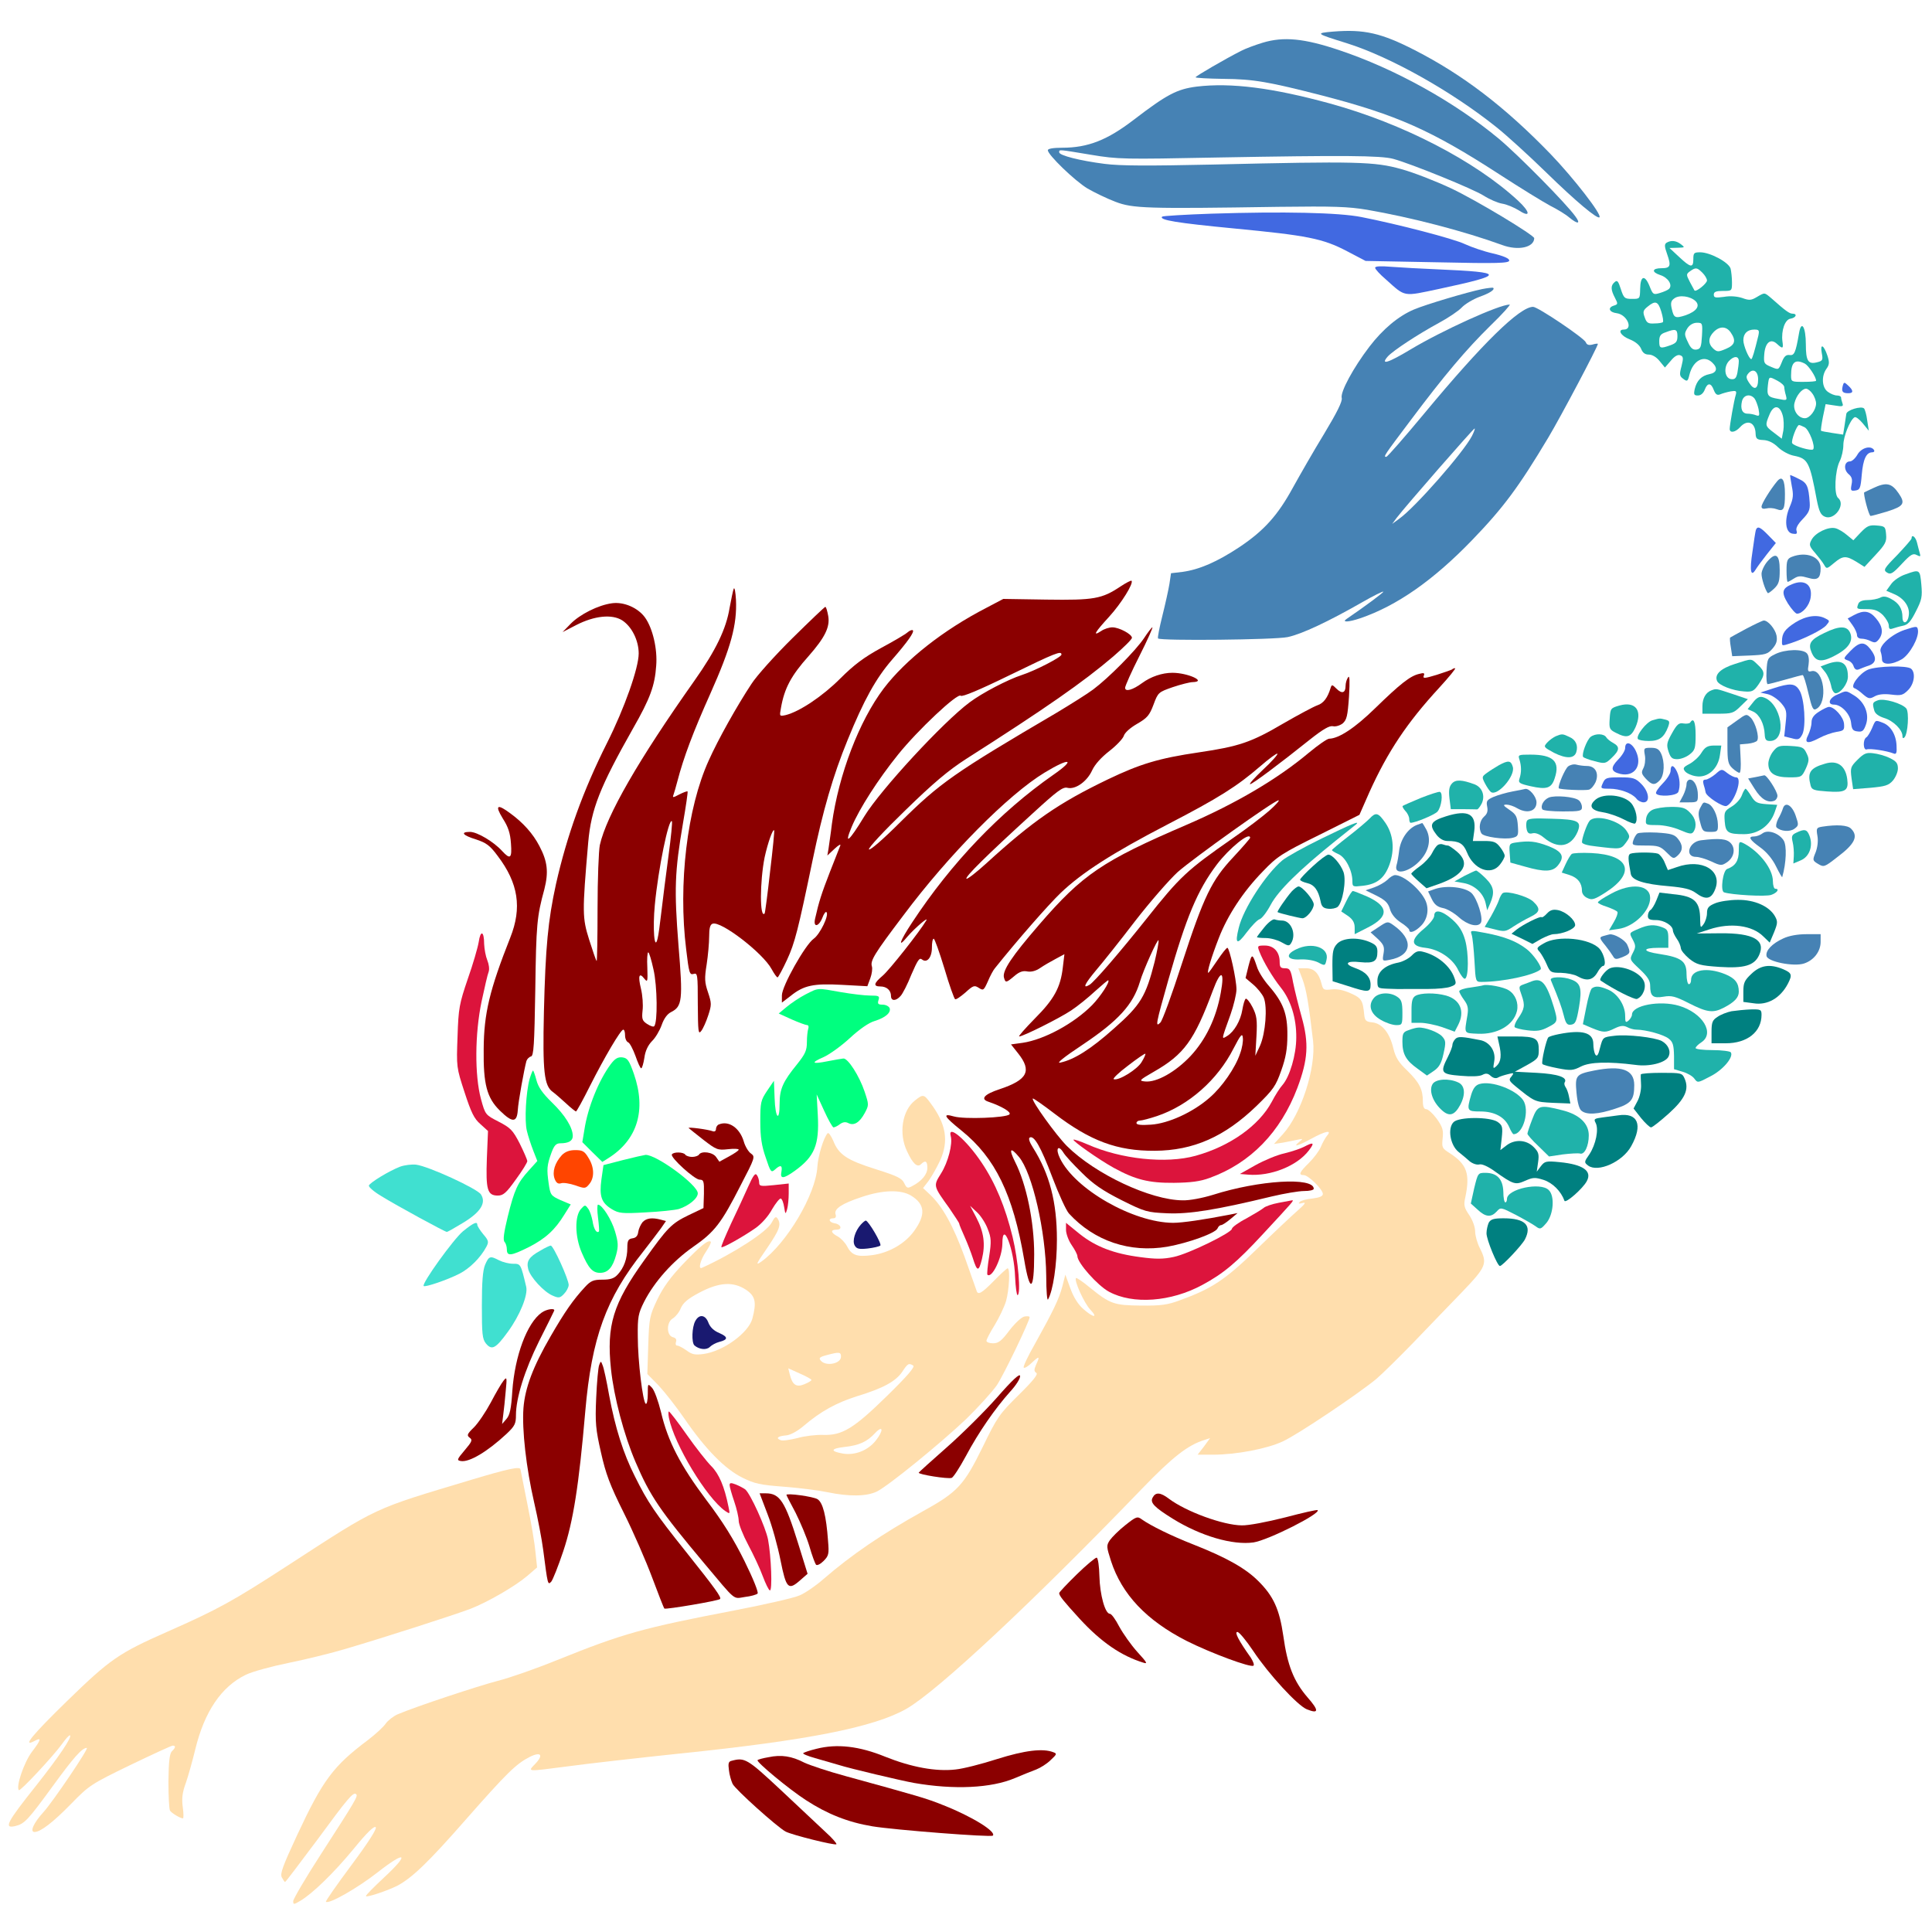 <?xml version="1.0" encoding="UTF-8" standalone="no"?>
<svg
   xmlns:dc="http://purl.org/dc/elements/1.1/"
   xmlns:cc="http://creativecommons.org/ns#"
   xmlns:rdf="http://www.w3.org/1999/02/22-rdf-syntax-ns#"
   xmlns:svg="http://www.w3.org/2000/svg"
   xmlns="http://www.w3.org/2000/svg"
   xmlns:sodipodi="http://sodipodi.sourceforge.net/DTD/sodipodi-0.dtd"
   xmlns:inkscape="http://www.inkscape.org/namespaces/inkscape"
   version="1.0"
   width="850pt"
   height="850pt"
   viewBox="0 0 850 850"
   preserveAspectRatio="xMidYMid meet"
   id="svg340"
   sodipodi:docname="21 #33659.svg"
   inkscape:version="0.92.2 5c3e80d, 2017-08-06">
  <defs
     id="defs344" />
  <sodipodi:namedview
     pagecolor="#ffffff"
     bordercolor="#666666"
     borderopacity="1"
     objecttolerance="10"
     gridtolerance="10"
     guidetolerance="10"
     inkscape:pageopacity="0"
     inkscape:pageshadow="2"
     inkscape:window-width="1920"
     inkscape:window-height="978"
     id="namedview342"
     showgrid="false"
     inkscape:zoom="0.58897835"
     inkscape:cx="992.78191"
     inkscape:cy="481.1984"
     inkscape:window-x="0"
     inkscape:window-y="1"
     inkscape:window-maximized="1"
     inkscape:current-layer="svg340" />
  <g
     transform="translate(0,850) scale(0.1,-0.1)"
     fill="#000000"
     stroke="none"
     id="g338">
    <path
       d="M0 4498 c0 -2575 4 -3997 10 -3986 6 9 24 74 40 145 17 70 36 148 42 173 12 48 -2 34 288 305 l125 117 210 102 c214 105 313 162 605 347 265 169 347 208 583 280 104 31 142 53 73 42 -46 -7 -55 12 -21 47 l28 29 -36 -6 c-60 -9 -187 43 -187 77 0 4 40 9 88 12 59 4 104 12 136 26 53 24 121 75 135 101 9 15 4 17 -48 13 -73 -5 -122 16 -153 67 -20 32 -23 49 -23 141 1 101 12 150 35 150 6 0 10 -29 10 -65 0 -36 6 -80 14 -98 28 -68 111 -110 179 -90 26 7 36 19 56 66 13 31 22 60 19 62 -3 3 -17 1 -31 -4 -70 -27 -118 92 -97 239 6 40 9 75 7 77 -3 2 -49 -12 -103 -32 -74 -27 -111 -35 -149 -33 -46 3 -50 5 -50 28 0 18 11 32 37 49 21 13 36 27 33 31 -2 3 -30 3 -62 0 -36 -4 -71 -2 -93 5 -19 6 -54 10 -76 7 -37 -3 -42 -1 -48 21 -4 18 -15 26 -40 31 -33 6 -86 40 -76 48 3 2 35 11 73 20 64 15 67 15 67 -3 0 -26 43 -25 115 2 54 20 65 31 45 44 -27 17 -5 22 34 9 25 -9 57 -14 73 -12 l28 3 -27 15 c-182 102 -268 153 -278 165 -25 30 57 94 163 126 92 28 116 25 227 -31 55 -27 103 -50 108 -50 4 0 13 34 20 75 13 84 11 91 -54 185 -36 51 -66 140 -84 248 -19 116 -2 212 68 387 34 84 36 97 36 203 0 61 4 112 8 112 18 0 59 -80 74 -146 l17 -72 24 66 c54 149 54 187 -2 300 -45 90 -69 110 -155 132 -75 19 -105 36 -79 43 8 3 33 10 56 17 47 14 85 9 143 -19 22 -10 40 -15 40 -10 0 23 -45 97 -83 136 -22 24 -38 45 -35 49 11 10 101 -24 164 -62 73 -43 128 -95 161 -152 14 -24 27 -42 28 -40 2 2 14 32 28 68 14 36 80 184 147 330 141 305 147 320 161 411 20 131 -18 189 -123 189 -61 0 -91 -11 -165 -61 -75 -52 -84 -35 -19 38 74 82 213 143 292 129 52 -10 118 -76 145 -144 17 -42 23 -78 23 -140 l0 -84 -69 -135 c-38 -75 -70 -142 -71 -149 -5 -32 16 -9 64 69 28 46 90 137 138 202 160 220 208 336 208 505 0 91 -5 122 -37 231 -41 140 -44 176 -22 223 17 35 92 112 82 85 -20 -59 -18 -160 8 -309 36 -213 45 -333 34 -448 -13 -122 -47 -224 -149 -444 -86 -186 -106 -268 -27 -112 84 167 200 329 311 434 55 52 124 118 154 147 l54 52 -3 95 c-2 52 -1 97 3 101 14 14 58 -84 68 -151 6 -38 12 -82 15 -99 3 -17 -1 -40 -9 -55 -8 -14 -24 -43 -35 -65 -12 -22 -46 -71 -76 -109 -75 -94 -97 -131 -93 -160 3 -22 9 -18 93 55 124 109 237 195 304 229 69 35 130 98 166 170 31 63 54 92 66 84 15 -9 10 -50 -16 -131 -14 -43 -25 -83 -25 -90 0 -7 51 19 113 56 181 110 297 142 442 122 131 -19 238 14 373 114 35 25 66 45 68 43 2 -2 -5 -26 -15 -54 -10 -27 -21 -61 -25 -76 -6 -27 -6 -27 21 -16 58 25 82 48 100 101 17 50 18 51 21 20 3 -30 5 -32 35 -27 79 14 139 37 181 69 25 19 63 45 84 59 60 38 139 123 183 196 21 36 74 148 118 248 136 313 210 430 330 527 39 31 71 58 71 60 0 2 -31 28 -69 58 -194 157 -295 192 -676 232 -395 41 -584 107 -751 259 -63 57 -90 99 -96 150 l-3 29 90 1 c107 1 118 6 376 181 91 61 199 133 241 158 72 44 254 124 348 154 115 37 358 65 383 45 6 -5 32 -13 57 -17 123 -20 365 -163 577 -342 224 -188 341 -316 418 -455 l41 -73 51 -6 c28 -4 77 -18 108 -33 32 -14 74 -26 94 -26 20 0 47 -7 60 -17 13 -9 53 -22 89 -30 106 -22 192 -75 321 -197 64 -60 140 -126 168 -147 43 -32 60 -54 92 -122 22 -45 56 -98 76 -117 41 -39 93 -128 124 -210 12 -30 34 -75 51 -100 16 -25 30 -56 30 -70 0 -40 18 -95 45 -134 14 -20 25 -48 25 -61 0 -14 12 -55 26 -92 15 -38 30 -95 34 -128 4 -33 8 504 9 1193 l1 1252 -4250 0 -4250 0 0 -4002z"
       id="path4"
       style="fill:none" />
    <path
       d="M5865 8361 c-79 -7 -78 -8 60 -51 191 -60 459 -210 658 -369 43 -34 142 -124 220 -200 131 -128 225 -206 234 -197 12 11 -115 174 -215 278 -201 208 -386 349 -597 457 -148 76 -224 93 -360 82z"
       id="path6"
       style="fill:#4682b4" />
    <path
       d="M5555 8312 c-33 -10 -76 -26 -95 -36 -69 -35 -200 -111 -200 -116 0 -3 55 -6 123 -7 133 -1 199 -13 437 -74 326 -85 477 -152 775 -345 94 -61 195 -123 225 -139 30 -15 68 -38 83 -51 39 -32 53 -30 28 4 -40 56 -248 267 -336 341 -196 163 -459 309 -705 391 -152 51 -243 60 -335 32z"
       id="path8"
       style="fill:#4682b4" />
    <path
       d="M5265 8119 c-87 -11 -132 -35 -277 -146 -116 -89 -201 -123 -315 -123 -39 0 -63 -4 -63 -11 0 -20 118 -134 174 -168 31 -18 87 -45 124 -59 76 -29 135 -31 717 -22 244 3 306 1 390 -13 196 -34 426 -94 594 -155 70 -26 140 -11 141 30 0 13 -251 165 -365 219 -66 31 -165 70 -220 85 -118 33 -194 35 -830 20 -281 -6 -405 -6 -475 3 -109 14 -200 37 -200 51 0 13 -5 13 140 -11 120 -20 144 -20 555 -12 554 10 719 9 775 -6 80 -22 351 -132 398 -162 25 -16 62 -32 81 -35 20 -3 53 -17 74 -30 52 -34 50 -7 -4 43 -189 175 -508 340 -829 428 -253 69 -434 92 -585 74z"
       id="path10"
       style="fill:#4682b4" />
    <path
       d="M5332 7560 c-117 -4 -215 -10 -219 -13 -15 -15 65 -28 315 -52 323 -31 391 -44 498 -100 l82 -43 316 -6 c269 -6 316 -4 316 8 0 9 -25 20 -72 31 -40 9 -95 28 -123 41 -50 24 -297 88 -455 119 -100 20 -344 25 -658 15z"
       id="path12"
       style="fill:#4169e1" />
    <path
       d="M7332 7432 c-10 -7 -9 -17 3 -51 18 -51 14 -61 -25 -61 -42 0 -45 -17 -6 -30 35 -11 56 -44 39 -61 -5 -5 -23 -13 -40 -18 -29 -9 -31 -7 -46 31 -21 51 -40 45 -41 -13 -1 -44 -1 -44 -36 -44 -32 0 -36 3 -49 43 -11 35 -16 41 -27 31 -18 -15 -18 -33 1 -69 14 -27 14 -29 -6 -35 -27 -9 -19 -29 14 -33 46 -6 74 -72 31 -72 -29 0 -13 -28 26 -43 25 -10 43 -25 50 -41 7 -18 17 -26 34 -26 15 0 34 -11 48 -29 l23 -28 26 30 c16 20 31 28 41 24 14 -5 15 -12 6 -48 -10 -37 -9 -44 8 -56 17 -13 20 -11 27 19 16 63 65 88 101 52 25 -24 19 -44 -13 -50 -35 -7 -56 -28 -65 -66 -5 -24 -3 -28 14 -28 13 0 24 10 30 25 12 32 28 32 40 -1 8 -20 15 -24 28 -19 9 4 30 10 46 13 24 4 27 2 23 -14 -8 -25 -27 -134 -27 -151 0 -19 24 -16 45 7 33 37 68 22 69 -29 1 -21 6 -26 34 -27 22 -1 45 -12 65 -32 18 -17 48 -33 69 -37 62 -12 70 -27 101 -194 10 -50 17 -66 35 -74 42 -19 94 53 59 82 -19 15 -14 120 7 162 9 18 16 50 16 71 0 37 29 110 49 122 5 4 21 -8 36 -26 l27 -33 -7 45 c-3 25 -10 49 -14 53 -12 12 -76 -7 -78 -24 -1 -8 -5 -31 -8 -53 l-6 -38 -47 7 c-26 4 -49 8 -50 10 -2 2 2 29 8 60 l12 57 40 -6 c35 -6 39 -4 34 10 -3 8 -6 20 -6 25 0 5 -8 9 -18 9 -10 0 -28 7 -40 16 -26 18 -30 69 -6 102 13 18 13 29 4 57 -16 48 -33 56 -25 12 6 -31 4 -35 -21 -41 -39 -10 -49 6 -49 79 0 77 -20 109 -30 49 -15 -87 -21 -99 -42 -96 -15 2 -24 -6 -34 -32 -14 -34 -14 -34 -47 -20 -31 13 -33 16 -30 55 4 52 28 72 56 46 25 -23 29 -22 24 11 -6 47 11 97 36 100 24 4 31 22 8 22 -13 0 -30 12 -93 68 -31 26 -28 26 -64 5 -25 -15 -34 -15 -64 -4 -22 7 -52 10 -80 5 -38 -5 -45 -4 -45 10 0 12 10 16 40 16 40 0 40 0 40 38 0 20 -3 47 -6 60 -8 28 -90 72 -134 72 -27 0 -30 -3 -30 -30 0 -40 -12 -38 -63 10 l-42 39 35 1 c33 1 34 1 16 15 -22 17 -44 19 -64 7z m158 -132 c11 -11 20 -26 20 -34 0 -13 -48 -52 -55 -44 -1 2 -10 18 -20 37 -17 33 -17 35 1 48 24 17 30 17 54 -7z m-30 -125 c21 -21 4 -45 -44 -62 -46 -15 -52 -12 -61 29 -6 25 -3 35 11 45 22 17 71 10 94 -12z m-151 -46 c7 -23 10 -43 7 -46 -2 -3 -19 -6 -37 -6 -28 -2 -35 3 -43 27 -9 24 -7 31 13 47 34 28 46 24 60 -22z m179 -106 c-3 -50 -6 -58 -24 -61 -16 -2 -26 6 -38 33 -16 33 -16 38 -2 61 10 15 26 24 42 24 24 0 25 -2 22 -57z m126 15 c25 -36 20 -56 -21 -73 -33 -14 -38 -14 -55 1 -24 22 -23 49 2 74 26 26 55 25 74 -2z m-234 -17 c0 -24 -6 -31 -31 -40 -45 -16 -49 -14 -49 18 0 23 6 32 28 39 44 17 52 14 52 -17z m356 2 c-17 -70 -27 -103 -31 -103 -10 0 -35 60 -35 83 0 30 18 47 48 47 21 0 23 -3 18 -27z m-86 -112 c0 -10 -3 -33 -6 -50 -5 -25 -11 -31 -28 -29 -28 4 -34 52 -10 79 22 24 44 24 44 0z m291 -11 c16 -9 49 -58 49 -75 0 -3 -25 -5 -55 -5 -54 0 -55 0 -55 29 0 58 18 73 61 51z m-206 -69 c0 -43 -17 -50 -39 -16 -14 21 -15 29 -5 41 21 26 44 12 44 -25z m85 -6 c17 -9 30 -21 30 -28 0 -6 3 -23 7 -36 6 -23 5 -24 -33 -16 -47 8 -51 14 -46 60 5 40 4 40 42 20z m154 -57 c9 -12 16 -32 16 -43 0 -29 -28 -65 -49 -65 -30 0 -54 35 -46 67 8 33 33 63 51 63 7 0 20 -10 28 -22z m-255 -21 c6 -8 14 -29 18 -47 5 -29 4 -32 -11 -27 -10 4 -26 7 -37 7 -24 0 -33 21 -25 55 7 28 36 34 55 12z m124 -74 c5 -17 6 -48 3 -67 l-7 -36 -34 26 c-40 30 -40 32 -20 80 18 44 45 43 58 -3z m97 -53 c20 -11 48 -85 37 -97 -8 -8 -84 14 -92 27 -6 10 20 80 30 80 4 0 15 -5 25 -10z"
       id="path14"
       style="fill:#20b2aa" />
    <path
       d="M6050 7322 c0 -6 21 -29 48 -52 87 -78 73 -75 234 -41 293 63 292 73 -7 86 -71 3 -163 8 -202 11 -48 4 -73 3 -73 -4z"
       id="path16"
       style="fill:#4169e1" />
    <path
       d="M6520 7228 c-63 -13 -246 -67 -300 -90 -68 -29 -136 -86 -195 -163 -71 -93 -129 -200 -122 -226 4 -14 -21 -64 -77 -157 -46 -75 -107 -182 -137 -236 -67 -123 -127 -190 -236 -263 -98 -65 -177 -99 -250 -109 l-51 -6 -7 -47 c-4 -25 -18 -88 -31 -140 -13 -52 -22 -97 -19 -100 11 -11 512 -6 570 6 62 13 179 68 331 155 47 27 88 47 90 45 3 -3 -81 -65 -160 -119 -26 -17 6 -16 59 2 161 55 321 167 491 343 138 143 205 233 336 452 55 92 218 400 218 412 0 2 -11 1 -24 -3 -16 -4 -25 -1 -29 10 -8 19 -211 156 -232 156 -59 0 -223 -161 -477 -467 -88 -106 -164 -193 -169 -193 -14 0 -10 5 108 162 147 196 243 310 351 416 52 50 89 92 84 92 -46 0 -297 -114 -437 -198 -98 -59 -134 -70 -99 -30 24 26 132 97 224 147 41 22 87 53 101 68 14 15 49 36 78 47 45 16 70 32 60 40 -2 1 -24 -1 -49 -6z m-44 -646 c-37 -72 -251 -316 -321 -365 l-30 -22 20 27 c38 50 340 396 343 393 2 -2 -4 -17 -12 -33z"
       id="path18"
       style="fill:#4682b4" />
    <path
       d="M7165 6941 c5 -15 2 -18 -13 -15 -26 7 -73 -56 -308 -411 -175 -265 -210 -312 -298 -400 -276 -274 -579 -422 -956 -465 -98 -12 -459 -9 -495 4 -17 6 -23 -1 -41 -48 l-22 -55 32 7 c65 15 179 7 226 -15 63 -29 119 -80 102 -91 -7 -5 -68 -12 -135 -15 -95 -6 -125 -11 -134 -23 -6 -9 -9 -22 -7 -29 10 -24 -25 -73 -64 -90 -24 -11 -48 -33 -66 -61 -15 -24 -49 -63 -74 -86 -26 -22 -38 -38 -27 -34 121 47 233 79 345 101 209 39 259 53 345 95 140 69 249 165 243 215 -3 16 3 20 30 20 36 0 34 -8 16 85 -8 43 9 37 49 -17 62 -86 70 -109 63 -182 l-7 -66 28 26 c15 14 56 50 90 81 34 31 88 69 120 85 49 24 70 28 140 28 109 0 118 -11 58 -66 -62 -57 -159 -175 -225 -273 -53 -79 -166 -303 -158 -312 5 -5 52 13 134 52 28 13 61 24 73 24 27 0 76 24 115 57 43 36 94 59 159 73 34 7 67 21 80 34 39 39 54 47 113 56 43 7 66 17 89 40 25 24 45 33 89 39 49 7 61 13 88 45 20 24 57 50 102 70 42 20 85 49 105 71 18 20 59 49 90 63 31 14 76 43 101 65 25 21 70 52 101 67 67 34 121 92 141 151 46 133 51 156 39 190 -21 61 -14 129 21 198 18 35 42 73 54 84 l21 20 -20 79 c-16 63 -25 81 -42 88 -35 13 -134 119 -154 165 -12 28 -28 46 -49 54 -17 7 -41 29 -52 48 -13 22 -35 40 -59 50 -21 8 -45 28 -55 44 -9 16 -29 32 -44 35 -56 12 -63 16 -72 40 -11 28 -34 33 -25 5z"
       id="path20"
       style="fill:none" />
    <path
       d="M8107 6801 c-6 -24 0 -31 25 -31 23 0 23 12 -1 34 -17 16 -19 16 -24 -3z"
       id="path22"
       style="fill:#4169e1" />
    <path
       d="M8172 6500 c-9 -16 -24 -30 -33 -30 -25 0 -29 -35 -7 -55 15 -12 19 -24 14 -47 -5 -26 -3 -29 17 -26 20 3 23 10 28 70 6 68 20 98 46 98 8 0 11 5 8 10 -14 22 -56 10 -73 -20z"
       id="path24"
       style="fill:#4169e1" />
    <path
       d="M7883 6362 c8 -39 7 -55 -9 -92 -25 -58 -19 -114 13 -118 18 -3 21 0 17 13 -4 11 5 28 27 51 27 28 33 41 31 72 -5 74 -12 88 -48 105 -19 10 -36 17 -38 17 -1 0 2 -21 7 -48z"
       id="path26"
       style="fill:#4169e1" />
    <path
       d="M7819 6383 c-30 -36 -69 -99 -69 -112 0 -9 8 -11 21 -8 12 3 32 2 45 -3 31 -12 37 -1 37 67 0 62 -12 82 -34 56z"
       id="path28"
       style="fill:#4682b4" />
    <path
       d="M8240 6352 c-19 -9 -36 -17 -38 -18 -6 -3 20 -104 28 -104 4 0 38 9 74 20 72 23 80 35 49 80 -31 45 -54 50 -113 22z"
       id="path30"
       style="fill:#4682b4" />
    <path
       d="M8186 6157 l-32 -34 -28 23 c-15 13 -38 27 -51 30 -31 8 -89 -20 -105 -51 -12 -22 -10 -28 16 -58 16 -19 34 -42 40 -53 10 -18 12 -17 43 9 39 33 53 33 99 5 l35 -22 49 53 c43 46 49 58 46 90 -3 34 -5 36 -41 39 -33 3 -43 -2 -71 -31z"
       id="path32"
       style="fill:#20b2aa" />
    <path
       d="M7725 6168 c-2 -7 -9 -50 -15 -96 -13 -83 -7 -113 14 -78 6 10 28 40 50 68 l39 49 -34 35 c-35 36 -47 41 -54 22z"
       id="path34"
       style="fill:#4169e1" />
    <path
       d="M8410 6131 c0 -4 -29 -37 -63 -73 -59 -60 -62 -66 -45 -77 16 -10 25 -5 65 38 39 42 50 48 66 39 16 -8 18 -7 13 9 -3 10 -8 30 -12 46 -6 25 -24 39 -24 18z"
       id="path36"
       style="fill:#20b2aa" />
    <path
       d="M7775 6029 c-14 -17 -25 -41 -25 -54 0 -20 15 -68 27 -84 2 -3 14 6 28 19 21 20 25 33 25 81 0 70 -17 82 -55 38z"
       id="path38"
       style="fill:#4682b4" />
    <path
       d="M7883 6050 c-20 -8 -23 -17 -23 -60 0 -27 2 -50 5 -50 3 0 16 7 28 15 19 12 30 12 61 3 43 -13 56 -3 56 43 0 50 -64 74 -127 49z"
       id="path40"
       style="fill:#4682b4" />
    <path
       d="M8383 5973 c-24 -8 -52 -27 -63 -43 l-21 -29 35 -15 c42 -18 69 -55 64 -92 -4 -37 -28 -44 -28 -9 0 37 -16 62 -50 80 -22 12 -35 13 -49 5 -11 -5 -35 -10 -54 -10 -23 0 -37 -6 -41 -16 -9 -24 -9 -24 38 -24 33 0 49 -6 70 -26 14 -15 26 -36 26 -46 0 -15 4 -18 18 -13 9 3 29 9 44 12 22 4 35 19 57 63 26 51 29 64 24 119 -6 66 -7 67 -70 44z"
       id="path42"
       style="fill:#20b2aa" />
    <path
       d="M4930 5920 c-82 -55 -117 -61 -326 -58 l-190 3 -74 -39 c-190 -98 -356 -229 -452 -355 -108 -143 -198 -378 -228 -596 -5 -44 -13 -93 -15 -110 l-5 -29 31 29 c18 17 29 23 26 15 -3 -8 -24 -61 -46 -117 -36 -93 -48 -129 -65 -205 -9 -40 16 -36 32 4 6 17 15 29 18 25 13 -12 -28 -97 -56 -117 -38 -27 -140 -209 -140 -249 l0 -32 38 29 c58 47 101 56 227 49 l111 -6 13 35 c7 19 10 42 7 52 -8 25 10 55 138 224 201 269 462 532 622 629 112 68 139 60 38 -10 -235 -164 -448 -387 -620 -648 -57 -86 -67 -119 -21 -63 32 37 95 91 82 70 -28 -48 -163 -219 -192 -243 -39 -33 -42 -47 -10 -47 28 0 47 -17 47 -42 0 -23 22 -23 42 0 9 9 31 52 48 95 27 62 35 75 46 66 22 -18 44 8 44 52 0 22 3 39 8 39 4 0 25 -59 47 -131 21 -72 43 -133 47 -135 4 -3 24 11 45 29 35 32 40 33 59 21 20 -13 22 -12 40 28 10 24 24 50 31 58 100 125 235 279 289 331 94 90 230 177 471 302 224 116 305 167 408 256 38 33 72 58 75 55 3 -3 -25 -35 -63 -70 -37 -35 -63 -64 -57 -64 10 0 129 89 264 197 57 45 85 61 100 58 12 -3 31 3 43 12 18 16 22 32 28 118 4 71 3 96 -4 85 -6 -8 -11 -25 -11 -37 0 -32 -16 -37 -40 -13 -19 19 -21 19 -26 3 -13 -43 -31 -67 -58 -76 -17 -6 -84 -42 -150 -80 -141 -83 -195 -101 -371 -127 -177 -26 -259 -51 -401 -119 -216 -104 -329 -182 -532 -367 -46 -42 -86 -73 -90 -70 -7 8 87 101 292 288 107 98 132 117 152 112 35 -9 87 28 109 77 12 26 40 57 76 85 31 24 59 54 63 66 4 14 27 35 58 53 45 26 55 37 73 85 20 54 22 55 85 77 36 12 75 22 88 22 63 2 -22 41 -90 41 -45 0 -95 -17 -133 -45 -42 -31 -75 -40 -75 -21 0 8 28 71 63 140 35 69 60 126 57 126 -3 0 -20 -22 -37 -48 -37 -55 -156 -175 -223 -225 -25 -19 -97 -64 -160 -102 -453 -266 -514 -309 -688 -481 -77 -77 -135 -127 -139 -121 -4 6 66 81 159 171 124 121 191 177 267 226 350 223 518 340 649 452 45 39 82 75 82 82 0 16 -57 46 -86 46 -14 0 -36 -7 -49 -16 -40 -26 -29 -7 35 63 53 58 109 148 98 158 -2 2 -24 -9 -48 -25z m-260 -300 c0 -11 -116 -71 -175 -90 -61 -20 -173 -78 -229 -120 -116 -86 -392 -385 -463 -501 -68 -112 -91 -131 -56 -47 34 81 117 210 204 318 86 107 262 273 276 259 6 -6 81 25 214 90 205 100 229 109 229 91z"
       id="path44"
       style="fill:#8b0000" />
    <path
       d="M7885 5930 c-45 -18 -49 -36 -19 -85 16 -25 34 -45 40 -45 24 0 55 36 60 71 9 56 -26 82 -81 59z"
       id="path46"
       style="fill:#4169e1" />
    <path
       d="M3228 5910 c-3 -8 -11 -46 -18 -84 -15 -93 -61 -188 -155 -321 -246 -348 -387 -593 -416 -723 -5 -24 -10 -150 -10 -279 0 -129 -2 -233 -4 -231 -3 2 -17 44 -33 94 -30 96 -31 117 -4 429 13 145 51 242 197 500 75 131 96 188 102 276 6 73 -15 164 -49 212 -31 43 -93 70 -145 63 -61 -8 -142 -49 -183 -91 l-35 -36 60 31 c80 41 157 49 202 21 42 -27 73 -88 73 -146 0 -64 -63 -242 -139 -393 -106 -211 -177 -409 -225 -622 -35 -160 -46 -276 -53 -562 -6 -263 1 -325 39 -352 10 -7 36 -30 58 -50 21 -20 42 -36 44 -36 3 0 31 51 62 113 63 125 135 247 146 247 5 0 8 -11 8 -25 0 -14 6 -28 14 -31 7 -3 21 -30 32 -60 10 -29 21 -54 25 -54 4 0 10 21 14 46 4 31 16 55 33 73 15 14 34 46 43 71 10 29 25 49 41 57 50 25 53 53 33 295 -19 244 -17 321 20 537 13 75 22 137 20 139 -2 2 -18 -4 -36 -13 -28 -15 -31 -15 -26 -2 3 9 11 35 17 59 28 107 69 216 146 388 90 202 117 301 112 411 -2 35 -6 57 -10 49z m-287 -1176 c-11 -82 -25 -192 -31 -244 -6 -52 -13 -106 -17 -120 -14 -57 -22 46 -12 149 15 159 61 382 75 368 3 -2 -4 -72 -15 -153z m-66 -499 c17 -73 19 -235 3 -250 -3 -4 -17 1 -31 10 -21 14 -24 21 -20 59 3 25 0 67 -7 96 -14 57 -8 74 15 44 14 -17 15 -13 13 49 -2 37 0 67 4 67 4 0 14 -34 23 -75z"
       id="path48"
       style="fill:#8b0000" />
    <path
       d="M8482 5793 c-6 -32 -14 -107 -16 -168 -3 -60 -13 -135 -21 -165 -8 -30 -15 -84 -15 -120 -1 -36 -8 -83 -16 -105 -8 -22 -17 -61 -19 -86 -2 -26 -18 -82 -36 -125 -17 -44 -35 -106 -41 -139 -5 -36 -21 -78 -39 -106 -24 -38 -49 -123 -49 -170 0 -4 -15 -29 -34 -56 -18 -27 -43 -67 -55 -90 -11 -23 -33 -54 -47 -70 -14 -15 -35 -46 -46 -68 -12 -22 -48 -69 -82 -105 -91 -97 -175 -212 -182 -248 -8 -37 -45 -79 -92 -104 -22 -12 -39 -34 -56 -70 -29 -66 -65 -100 -138 -132 -38 -17 -62 -35 -72 -54 -17 -34 -83 -95 -124 -116 -16 -8 -53 -42 -82 -76 -37 -42 -73 -71 -124 -98 -59 -31 -75 -45 -96 -84 -34 -62 -54 -83 -115 -118 -35 -20 -72 -56 -114 -109 -52 -66 -73 -84 -127 -110 -53 -25 -99 -65 -276 -240 -386 -379 -560 -510 -763 -573 -16 -5 -112 -15 -213 -22 l-183 -13 -45 -44 -45 -44 32 -27 c67 -57 223 -125 302 -133 28 -3 76 10 170 43 120 42 140 47 222 47 75 0 98 -4 140 -24 l50 -24 -89 -9 c-89 -9 -205 -46 -197 -64 3 -5 27 -15 54 -22 62 -15 117 -41 117 -54 0 -6 -6 -8 -14 -5 -7 3 -60 13 -117 23 l-104 18 -88 -32 c-48 -18 -97 -32 -107 -32 -38 0 -28 -17 34 -58 113 -74 159 -159 181 -334 8 -62 19 -128 24 -147 19 -64 60 -109 128 -143 76 -37 72 -50 -20 -56 -79 -5 -108 9 -197 92 -74 69 -139 106 -294 166 -229 89 -369 196 -449 345 -18 34 -22 37 -25 19 -9 -57 80 -214 184 -323 37 -39 64 -74 61 -78 -11 -11 -179 37 -226 65 -25 15 -73 54 -106 87 -78 78 -162 148 -174 143 -5 -1 -76 -65 -158 -140 -165 -153 -311 -273 -390 -321 -29 -18 -53 -35 -53 -39 0 -11 109 -48 144 -48 19 0 75 21 134 49 91 45 102 48 107 32 12 -40 -17 -70 -133 -138 -111 -64 -114 -67 -86 -75 42 -11 117 1 214 35 110 38 195 46 255 23 25 -10 45 -21 45 -26 0 -20 -96 -92 -171 -129 -76 -37 -126 -52 -259 -79 l-45 -9 60 -28 c83 -39 181 -103 240 -158 l50 -46 -31 -1 c-17 0 -66 9 -108 20 -49 12 -143 24 -254 30 -279 17 -425 45 -545 107 -16 8 -31 13 -33 10 -2 -2 61 -64 141 -136 80 -73 142 -137 139 -142 -3 -5 -31 4 -62 20 -89 45 -231 102 -299 120 -55 14 -73 26 -160 106 -151 139 -170 160 -177 198 -11 61 -15 62 -229 43 -106 -10 -270 -26 -364 -37 -95 -10 -194 -19 -220 -19 -86 -1 -117 -24 -275 -201 -242 -273 -296 -313 -438 -331 -41 -5 -102 -17 -135 -28 -34 -10 -85 -18 -117 -17 -34 1 -63 -4 -70 -11 -27 -27 -46 -12 -92 77 -25 49 -46 100 -46 113 0 12 36 91 80 173 44 83 92 173 107 201 l26 51 -52 50 c-56 54 -60 79 -12 88 92 18 187 53 262 96 145 83 266 130 499 197 74 22 236 78 360 124 124 47 263 99 310 116 46 16 88 36 93 43 8 13 -21 101 -82 241 l-20 47 -63 -24 c-141 -54 -214 -87 -230 -103 -9 -9 -49 -73 -88 -142 -71 -122 -137 -216 -147 -206 -3 2 20 49 51 103 50 89 89 203 74 218 -3 3 -43 -20 -89 -51 -168 -113 -361 -187 -782 -298 -425 -113 -433 -115 -476 -152 -54 -46 -86 -117 -117 -254 -14 -63 -32 -131 -41 -150 -9 -23 -13 -59 -11 -105 l3 -70 -33 -3 c-27 -3 -39 3 -67 33 -40 42 -50 82 -42 176 5 57 3 69 -9 69 -8 0 -75 -29 -149 -64 -128 -61 -141 -70 -232 -161 -53 -52 -108 -98 -121 -102 -14 -3 -39 -1 -57 6 -17 6 -42 11 -56 11 -13 0 -36 7 -51 14 l-28 15 0 -230 0 -229 4250 0 4250 0 0 2925 c0 1609 -2 2925 -4 2925 -2 0 -8 -26 -14 -57z"
       id="path50"
       style="fill:none" />
    <path
       d="M3487 5693 c-76 -75 -158 -166 -181 -202 -64 -97 -147 -245 -188 -337 -95 -209 -135 -543 -99 -832 12 -102 15 -112 32 -107 18 6 19 -2 19 -132 1 -122 2 -136 15 -119 8 10 22 41 31 69 15 46 15 53 -1 101 -15 44 -16 61 -6 123 6 39 11 95 11 123 0 36 4 52 15 56 36 14 222 -129 260 -200 11 -20 22 -36 26 -36 3 0 22 35 42 78 34 74 48 129 112 437 45 217 90 373 154 529 72 177 125 272 196 354 68 78 99 122 91 129 -3 3 -14 -1 -23 -9 -10 -9 -63 -40 -117 -69 -75 -41 -119 -74 -180 -135 -78 -78 -179 -145 -239 -160 -28 -6 -28 -6 -21 32 15 86 45 142 122 228 71 81 94 127 86 175 -4 22 -9 41 -13 41 -3 0 -68 -62 -144 -137z m-99 -1028 c-11 -99 -22 -182 -24 -184 -22 -24 -21 142 0 247 14 64 36 126 42 119 2 -1 -6 -83 -18 -182z"
       id="path52"
       style="fill:#8b0000" />
    <path
       d="M8157 5794 l-28 -15 21 -29 c11 -15 20 -35 20 -44 0 -10 8 -16 21 -16 11 0 29 -5 40 -11 17 -8 23 -7 35 8 21 27 17 58 -12 92 -28 34 -54 38 -97 15z"
       id="path54"
       style="fill:#4169e1" />
    <path
       d="M7898 5761 c-45 -29 -58 -47 -58 -82 0 -22 -2 -22 41 -8 62 21 134 57 153 77 17 20 17 21 -3 31 -35 19 -85 12 -133 -18z"
       id="path56"
       style="fill:#4169e1" />
    <path
       d="M7683 5734 c-37 -20 -70 -38 -71 -39 -2 -2 -1 -21 3 -43 l6 -39 77 3 c69 3 79 6 100 30 18 21 22 35 18 58 -6 29 -37 66 -56 66 -5 0 -39 -16 -77 -36z"
       id="path58"
       style="fill:#4682b4" />
    <path
       d="M8380 5729 c-59 -20 -115 -71 -106 -96 3 -8 6 -23 6 -34 0 -26 44 -25 88 1 35 22 76 96 70 129 -3 17 -5 17 -58 0z"
       id="path60"
       style="fill:#4169e1" />
    <path
       d="M8026 5715 c-61 -29 -72 -47 -56 -85 17 -41 42 -45 96 -18 64 32 88 65 75 101 -13 35 -48 35 -115 2z"
       id="path62"
       style="fill:#20b2aa" />
    <path
       d="M8141 5636 c-31 -32 -32 -34 -13 -41 12 -3 24 -15 27 -26 5 -14 12 -18 23 -14 10 4 29 12 45 17 32 12 35 35 6 72 -27 35 -48 33 -88 -8z"
       id="path64"
       style="fill:#4169e1" />
    <path
       d="M7810 5622 c-33 -16 -35 -20 -38 -74 -2 -32 1 -58 5 -58 4 0 40 9 78 20 38 11 73 20 76 20 4 0 15 -36 25 -79 16 -68 21 -78 35 -70 53 28 33 180 -22 166 -15 -4 -17 1 -12 29 3 20 1 40 -7 49 -17 21 -96 19 -140 -3z"
       id="path66"
       style="fill:#4682b4" />
    <path
       d="M7633 5579 c-63 -20 -90 -46 -79 -74 7 -20 70 -44 119 -47 36 -3 43 1 64 31 29 43 29 56 -3 86 -31 29 -23 29 -101 4z"
       id="path68"
       style="fill:#20b2aa" />
    <path
       d="M8037 5578 l-27 -10 20 -25 c11 -14 22 -40 26 -59 3 -19 12 -34 20 -34 22 0 54 42 54 73 0 61 -29 79 -93 55z"
       id="path70"
       style="fill:#20b2aa" />
    <path
       d="M8219 5554 c-38 -16 -82 -75 -60 -82 7 -2 24 -14 38 -27 24 -20 29 -21 52 -8 17 9 42 11 73 7 42 -5 50 -3 73 20 27 27 34 76 13 94 -19 15 -147 12 -189 -4z"
       id="path72"
       style="fill:#4169e1" />
    <path
       d="M6389 5555 c-3 -2 -33 -13 -68 -24 -53 -16 -62 -17 -57 -4 5 12 1 14 -21 8 -39 -9 -83 -44 -193 -151 -88 -86 -159 -133 -202 -134 -9 0 -49 -28 -90 -62 -137 -115 -320 -223 -538 -317 -370 -159 -457 -218 -648 -439 -121 -140 -163 -203 -155 -233 7 -24 9 -24 46 7 22 19 38 24 57 20 17 -3 37 2 56 15 16 11 47 29 68 40 l39 21 -7 -58 c-10 -89 -39 -141 -124 -226 -42 -43 -73 -78 -68 -78 17 0 177 80 228 114 29 19 77 58 107 86 30 27 56 49 57 47 8 -7 -35 -72 -71 -109 -80 -81 -211 -152 -306 -166 l-51 -7 31 -39 c62 -78 42 -117 -81 -158 -67 -22 -86 -43 -50 -55 59 -20 103 -46 93 -56 -15 -15 -198 -22 -244 -9 -52 15 -45 1 33 -62 149 -120 227 -281 276 -568 25 -150 44 -140 44 23 0 143 -34 309 -84 407 -29 58 -21 68 17 22 59 -70 118 -328 120 -523 0 -67 4 -112 8 -104 22 39 39 151 39 263 0 165 -32 289 -106 406 -14 22 -20 39 -14 43 19 12 49 -40 100 -175 28 -74 61 -146 73 -159 111 -121 268 -174 433 -146 94 17 213 60 221 81 3 8 10 14 15 14 6 0 24 12 42 27 l31 26 -35 -7 c-113 -22 -208 -36 -249 -36 -175 1 -433 148 -498 285 -20 41 -8 61 15 25 8 -14 45 -54 82 -90 50 -50 91 -78 174 -120 104 -52 113 -54 202 -58 95 -4 211 14 459 74 55 13 119 24 143 24 23 0 42 4 42 10 0 52 -240 38 -444 -27 -46 -14 -102 -25 -133 -24 -141 1 -384 115 -509 239 -47 47 -158 201 -150 209 2 2 45 -28 96 -67 157 -120 276 -164 440 -163 171 1 308 62 448 197 75 73 85 88 109 156 20 56 27 95 27 155 1 94 -18 144 -81 217 -23 26 -47 64 -53 85 -20 59 -22 60 -37 3 l-13 -53 33 -28 c19 -16 40 -42 47 -58 17 -42 8 -156 -16 -211 l-21 -45 5 86 c4 73 1 91 -17 127 -12 24 -26 40 -30 38 -5 -3 -11 -25 -15 -48 -8 -49 -36 -97 -67 -116 -26 -16 -26 -19 15 95 14 40 26 90 26 110 0 44 -31 183 -40 183 -4 0 -24 -25 -44 -55 -20 -30 -38 -55 -40 -55 -7 0 14 70 46 152 38 99 107 205 194 294 63 66 83 79 247 160 l178 89 44 100 c80 177 165 305 306 458 44 48 76 87 71 87 -5 0 -11 -2 -13 -5z m-804 -621 c-27 -24 -99 -79 -160 -121 -204 -142 -233 -169 -383 -358 -113 -142 -229 -277 -249 -288 -32 -19 -21 4 29 64 30 35 108 133 173 218 66 85 150 181 186 214 69 61 426 316 444 316 6 0 -12 -20 -40 -45z m-85 -120 c0 -3 -33 -41 -73 -84 -96 -102 -130 -171 -228 -472 -43 -133 -85 -249 -94 -257 -23 -23 -20 -7 35 187 79 277 128 395 214 509 55 72 146 146 146 117z m-420 -545 c-39 -153 -61 -190 -179 -294 -102 -91 -175 -137 -236 -150 -20 -5 14 23 100 80 155 104 220 175 250 275 15 52 79 193 82 183 2 -6 -6 -48 -17 -94z m291 -136 c-20 -112 -66 -207 -133 -279 -66 -70 -149 -117 -200 -112 -28 3 -27 5 37 42 135 77 179 138 261 358 35 94 53 89 35 -9z m85 -268 c-21 -63 -80 -148 -135 -195 -73 -64 -181 -113 -257 -118 -43 -3 -64 -1 -64 7 0 6 7 11 15 11 9 0 43 9 76 20 139 47 266 159 336 297 32 62 39 69 41 47 2 -14 -3 -45 -12 -69z m-433 -37 c-18 -32 -101 -84 -123 -76 -6 2 22 29 62 59 40 31 75 55 77 53 2 -2 -5 -18 -16 -36z"
       id="path74"
       style="fill:#8b0000" />
    <path
       d="M7800 5471 l-55 -18 32 -7 c18 -4 44 -22 59 -39 24 -28 26 -37 20 -89 l-6 -58 33 -8 c28 -8 34 -6 46 16 18 34 10 162 -13 196 -19 30 -40 32 -116 7z"
       id="path76"
       style="fill:#4169e1" />
    <path
       d="M7530 5463 c-25 -9 -40 -35 -40 -70 l0 -33 67 0 c62 0 70 2 100 32 l33 32 -68 23 c-73 24 -70 24 -92 16z"
       id="path78"
       style="fill:#20b2aa" />
    <path
       d="M8083 5444 c-36 -15 -45 -44 -14 -44 32 0 71 -41 75 -80 3 -29 8 -36 29 -38 21 -3 27 3 37 32 15 46 -7 98 -52 126 -38 23 -33 23 -75 4z"
       id="path80"
       style="fill:#4169e1" />
    <path
       d="M7712 5409 l-23 -29 25 -11 c27 -13 48 -54 50 -100 1 -23 6 -29 23 -29 79 0 51 171 -32 193 -14 4 -27 -3 -43 -24z"
       id="path82"
       style="fill:#20b2aa" />
    <path
       d="M8262 5419 c-24 -9 -25 -12 -16 -45 4 -14 19 -25 44 -33 40 -12 80 -52 80 -79 0 -10 3 -12 9 -6 15 16 21 110 8 127 -18 22 -98 46 -125 36z"
       id="path84"
       style="fill:#20b2aa" />
    <path
       d="M7125 5396 c-39 -11 -40 -13 -43 -58 -3 -43 -1 -48 27 -62 48 -25 66 -20 86 23 33 74 2 117 -70 97z"
       id="path86"
       style="fill:#20b2aa" />
    <path
       d="M8003 5369 c-24 -15 -33 -29 -33 -47 0 -15 -7 -39 -14 -54 -20 -38 -5 -43 46 -16 24 13 59 25 78 28 32 5 35 8 33 35 -2 30 -42 75 -66 75 -7 0 -27 -10 -44 -21z"
       id="path88"
       style="fill:#4169e1" />
    <path
       d="M7642 5330 l-42 -30 0 -80 c0 -69 3 -82 22 -100 12 -11 26 -20 31 -20 5 0 7 28 5 63 l-3 62 35 3 c19 2 38 8 41 14 10 16 -8 79 -28 100 -19 18 -20 18 -61 -12z"
       id="path90"
       style="fill:#4682b4" />
    <path
       d="M7270 5331 c-26 -7 -73 -67 -64 -82 3 -5 24 -9 48 -9 46 0 67 15 85 62 8 23 7 27 -12 32 -25 6 -23 7 -57 -3z"
       id="path92"
       style="fill:#20b2aa" />
    <path
       d="M7436 5321 c-3 -4 -16 -6 -29 -4 -20 4 -29 -3 -51 -43 -23 -41 -25 -51 -15 -81 9 -27 16 -33 38 -33 16 0 40 9 55 21 23 18 26 27 26 85 0 58 -9 79 -24 55z"
       id="path94"
       style="fill:#20b2aa" />
    <path
       d="M8236 5296 c-8 -18 -19 -37 -25 -40 -16 -10 -14 -59 2 -53 14 5 88 -6 118 -18 12 -5 15 2 13 35 -2 48 -26 87 -60 100 -34 13 -32 14 -48 -24z"
       id="path96"
       style="fill:#4169e1" />
    <path
       d="M6845 5261 c-11 -5 -28 -17 -38 -28 -17 -19 -16 -20 30 -45 54 -27 89 -26 98 3 9 29 -2 55 -31 67 -29 14 -32 14 -59 3z"
       id="path98"
       style="fill:#20b2aa" />
    <path
       d="M6998 5258 c-17 -14 -40 -76 -33 -88 3 -4 26 -13 51 -19 45 -12 48 -11 75 15 35 33 36 49 7 65 -13 7 -27 18 -31 25 -10 17 -48 18 -69 2z"
       id="path100"
       style="fill:#20b2aa" />
    <path
       d="M7150 5209 c0 -11 -14 -34 -31 -51 -35 -36 -32 -53 10 -63 63 -14 98 38 68 101 -18 38 -47 46 -47 13z"
       id="path102"
       style="fill:#4169e1" />
    <path
       d="M7485 5187 c-11 -18 -35 -39 -52 -48 -27 -14 -30 -19 -20 -32 7 -9 28 -19 48 -22 51 -9 98 32 106 93 l6 42 -34 0 c-27 -1 -38 -7 -54 -33z"
       id="path104"
       style="fill:#20b2aa" />
    <path
       d="M7801 5194 c-12 -15 -21 -39 -21 -54 0 -42 28 -60 92 -60 54 0 55 1 73 39 15 34 15 43 3 67 -12 26 -19 29 -69 32 -51 3 -59 0 -78 -24z"
       id="path106"
       style="fill:#20b2aa" />
    <path
       d="M7237 5176 c3 -18 0 -43 -7 -56 -10 -19 -8 -25 11 -46 27 -29 40 -30 62 -6 20 22 22 80 5 117 -9 19 -19 25 -44 25 -32 0 -33 -1 -27 -34z"
       id="path108"
       style="fill:#4682b4" />
    <path
       d="M8172 5157 c-30 -30 -32 -35 -26 -81 l7 -48 76 6 c64 6 80 10 99 32 12 14 22 38 22 53 0 23 -7 32 -36 46 -20 10 -53 19 -73 21 -30 4 -41 -1 -69 -29z"
       id="path110"
       style="fill:#20b2aa" />
    <path
       d="M6685 5158 c9 -29 9 -57 0 -84 -6 -18 0 -22 49 -33 71 -16 92 -9 106 35 25 74 -6 104 -107 104 -53 0 -55 -1 -48 -22z"
       id="path112"
       style="fill:#20b2aa" />
    <path
       d="M6594 5133 c-17 -10 -41 -25 -53 -34 -22 -16 -22 -18 -7 -47 9 -17 20 -33 26 -37 29 -18 106 70 96 110 -8 30 -20 31 -62 8z"
       id="path114"
       style="fill:#20b2aa" />
    <path
       d="M8029 5140 c-66 -19 -78 -39 -63 -96 5 -19 15 -22 72 -26 82 -6 96 3 89 55 -8 59 -44 84 -98 67z"
       id="path116"
       style="fill:#20b2aa" />
    <path
       d="M6899 5128 c-14 -11 -46 -86 -41 -96 3 -6 117 -11 133 -6 9 2 22 18 29 33 16 39 -1 71 -38 71 -15 0 -36 3 -47 6 -11 3 -27 -1 -36 -8z"
       id="path118"
       style="fill:#4682b4" />
    <path
       d="M7350 5109 c0 -12 -16 -37 -35 -56 -19 -19 -32 -39 -29 -44 10 -16 91 -11 98 7 9 24 7 61 -6 89 -14 30 -28 33 -28 4z"
       id="path120"
       style="fill:#4169e1" />
    <path
       d="M7547 5094 c-16 -13 -35 -24 -43 -24 -11 0 -13 -6 -9 -21 4 -12 8 -27 9 -35 3 -18 76 -66 92 -60 35 14 73 126 42 126 -9 0 -26 9 -39 19 -24 19 -25 19 -52 -5z"
       id="path122"
       style="fill:#4169e1" />
    <path
       d="M7723 5081 l-32 -6 29 -46 c28 -45 58 -63 86 -52 8 3 14 13 14 22 0 19 -47 92 -58 90 -4 -1 -21 -4 -39 -8z"
       id="path124"
       style="fill:#4682b4" />
    <path
       d="M7052 5055 c-11 -24 -11 -25 29 -25 45 0 98 -19 118 -43 7 -10 22 -17 32 -17 30 0 24 47 -10 81 -26 26 -36 29 -94 29 -58 0 -65 -2 -75 -25z"
       id="path126"
       style="fill:#4169e1" />
    <path
       d="M6388 5053 c-12 -13 -15 -30 -11 -65 l6 -48 53 0 c30 0 57 -1 62 -1 4 -1 13 11 21 26 16 34 2 71 -31 84 -56 21 -84 22 -100 4z"
       id="path128"
       style="fill:#20b2aa" />
    <path
       d="M7420 5050 c0 -12 -7 -34 -15 -50 l-16 -30 41 0 c38 0 40 2 40 31 0 38 -16 69 -35 69 -8 0 -15 -9 -15 -20z"
       id="path130"
       style="fill:#4682b4" />
    <path
       d="M6655 5018 c-27 -5 -65 -16 -84 -24 -29 -13 -33 -18 -28 -43 4 -20 0 -32 -14 -44 -19 -17 -25 -52 -11 -74 9 -15 102 -28 137 -19 24 6 26 10 23 53 -3 41 -8 50 -37 70 -28 19 -30 23 -13 23 11 0 33 -7 49 -17 43 -24 83 -12 83 27 0 25 -32 63 -50 59 -3 -1 -27 -6 -55 -11z"
       id="path132"
       style="fill:#4682b4" />
    <path
       d="M7663 5000 c-6 -16 -26 -38 -45 -49 -31 -19 -33 -23 -30 -65 4 -49 14 -56 85 -56 62 0 114 37 135 97 l11 32 -47 3 c-40 3 -50 7 -67 35 -11 18 -22 32 -25 33 -3 0 -11 -13 -17 -30z"
       id="path134"
       style="fill:#20b2aa" />
    <path
       d="M6250 4989 c-41 -17 -77 -33 -79 -35 -2 -2 3 -12 12 -22 10 -10 17 -26 17 -35 0 -9 3 -17 6 -17 21 0 105 35 118 49 18 20 26 82 11 87 -5 2 -44 -11 -85 -27z"
       id="path136"
       style="fill:#20b2aa" />
    <path
       d="M6814 4991 c-23 -10 -38 -37 -28 -52 3 -5 43 -9 90 -9 75 0 84 2 84 19 0 10 -6 24 -14 30 -19 16 -106 23 -132 12z"
       id="path138"
       style="fill:#4682b4" />
    <path
       d="M7021 4983 c-34 -28 -22 -49 33 -57 25 -4 65 -18 90 -31 24 -13 47 -21 50 -18 14 14 4 64 -17 89 -32 37 -120 46 -156 17z"
       id="path140"
       style="fill:#008080" />
    <path
       d="M7481 4947 c-10 -18 -10 -33 -1 -65 10 -39 13 -42 45 -42 31 0 34 2 33 33 -1 39 -21 82 -43 91 -22 8 -20 9 -34 -17z"
       id="path142"
       style="fill:#4682b4" />
    <path
       d="M7844 4943 c-3 -10 -12 -31 -21 -46 -8 -16 -11 -33 -7 -37 18 -18 59 -21 79 -6 19 14 19 17 5 58 -16 46 -46 63 -56 31z"
       id="path144"
       style="fill:#4682b4" />
    <path
       d="M2212 4899 c24 -37 33 -65 36 -110 5 -66 -3 -72 -39 -33 -37 41 -110 84 -141 84 -44 0 -33 -15 26 -33 45 -15 61 -26 95 -72 92 -121 108 -229 56 -360 -91 -230 -116 -334 -117 -490 -2 -155 14 -215 71 -271 55 -54 75 -54 79 1 2 38 28 180 38 217 3 9 12 18 20 20 12 3 15 48 19 293 4 288 7 322 40 443 19 75 14 122 -22 190 -28 54 -71 102 -127 143 -59 44 -70 37 -34 -22z"
       id="path146"
       style="fill:#8b0000" />
    <path
       d="M7270 4937 c-16 -8 -26 -23 -28 -40 -3 -26 -2 -27 48 -27 30 0 72 -9 102 -22 42 -18 51 -19 59 -7 16 25 10 59 -16 84 -20 21 -34 25 -82 25 -32 0 -69 -6 -83 -13z"
       id="path148"
       style="fill:#20b2aa" />
    <path
       d="m 6363,4909 c -70,-22 -78,-37 -42,-83 13,-16 30,-26 47,-26 52,0 70,-11 86,-50 30,-76 106,-104 145,-54 12,15 21,32 21,39 0,7 -9,24 -21,39 -17,22 -28,26 -70,26 h -49 l 6,43 c 10,76 -27,96 -123,66 z"
       id="path150"
       inkscape:connector-curvature="0"
       sodipodi:nodetypes="ccsccscsccc"
       style="fill:#008080" />
    <path
       d="M6024 4897 c-12 -12 -53 -47 -92 -77 -39 -30 -71 -57 -72 -60 0 -3 13 -11 29 -18 31 -14 61 -72 61 -119 0 -25 2 -25 46 -20 62 7 95 33 117 93 24 67 17 133 -18 184 -32 46 -42 48 -71 17z"
       id="path152"
       style="fill:#20b2aa" />
    <path
       d="M6717 4887 c-3 -8 -3 -25 0 -37 4 -16 11 -20 26 -16 13 3 31 -4 49 -19 62 -52 120 -42 149 26 18 46 3 54 -115 57 -84 3 -104 1 -109 -11z"
       id="path154"
       style="fill:#20b2aa" />
    <path
       d="M6993 4888 c-12 -15 -33 -75 -33 -93 0 -8 24 -15 63 -19 107 -13 108 -13 130 16 19 26 19 28 3 53 -30 46 -139 74 -163 43z"
       id="path156"
       style="fill:#20b2aa" />
    <path
       d="m 5815,4811 c -78,-38 -155,-81 -173,-96 -73,-61 -172,-213 -192,-297 -18,-72 -8,-78 35,-20 22,29 47,55 57,58 10,3 32,32 49,64 33,62 126,153 284,280 44,35 84,67 90,72 23,20 -19,3 -150,-61 z"
       id="path158"
       style="fill:#20b2aa"
       inkscape:connector-curvature="0"
       sodipodi:nodetypes="ccccscccc" />
    <path
       d="M6232 4870 c-38 -16 -69 -61 -76 -110 -3 -25 -8 -55 -12 -67 -13 -48 62 -29 109 27 35 41 43 89 23 129 -9 17 -18 31 -19 30 -1 0 -12 -4 -25 -9z"
       id="path160"
       style="fill:#4682b4" />
    <path
       d="M8017 4863 c-25 -4 -27 -7 -21 -41 4 -23 0 -51 -8 -72 -14 -34 -14 -36 11 -51 25 -15 28 -14 83 29 79 59 95 93 62 126 -15 16 -62 19 -127 9z"
       id="path162"
       style="fill:#4682b4" />
    <path
       d="M7755 4834 c-10 -8 -27 -14 -37 -14 -29 0 -21 -14 26 -48 28 -20 54 -51 70 -84 14 -29 27 -50 27 -47 18 62 21 139 6 162 -21 32 -69 48 -92 31z"
       id="path164"
       style="fill:#4682b4" />
    <path
       d="M7902 4836 c-19 -9 -21 -16 -15 -41 4 -16 6 -44 5 -62 l-2 -32 33 14 c38 16 55 64 38 108 -11 29 -22 31 -59 13z"
       id="path166"
       style="fill:#20b2aa" />
    <path
       d="M7204 4833 c-6 -4 -14 -18 -18 -30 -7 -22 -5 -23 54 -23 55 0 65 -3 92 -30 29 -29 31 -30 49 -14 24 22 24 46 1 74 -15 19 -31 23 -93 27 -41 2 -79 0 -85 -4z"
       id="path168"
       style="fill:#4682b4" />
    <path
       d="M7483 4803 c-54 -7 -72 -73 -21 -73 13 0 43 -9 67 -20 40 -19 46 -19 67 -5 33 21 41 61 19 85 -18 20 -50 23 -132 13z"
       id="path170"
       style="fill:#4682b4" />
    <path
       d="M6667 4793 c-26 -4 -28 -7 -25 -46 l3 -42 65 -18 c84 -24 120 -23 143 4 33 40 22 62 -42 87 -56 21 -83 24 -144 15z"
       id="path172"
       style="fill:#20b2aa" />
    <path
       d="M7650 4757 c0 -44 -15 -67 -51 -80 -19 -6 -31 -97 -14 -103 33 -11 184 -20 208 -11 26 9 38 27 17 27 -5 0 -10 15 -10 33 0 54 -58 129 -127 166 -22 11 -23 10 -23 -32z"
       id="path174"
       style="fill:#20b2aa" />
    <path
       d="m 6325,4782 c -6,-4 -17,-20 -25,-36 -8,-16 -32,-42 -53,-57 -21,-15 -38,-30 -38,-33 1,-4 16,-19 34,-35 l 33,-29 52,18 c 114,40 143,92 81,144 -17,14 -34,26 -39,26 -5,0 -14,2 -22,5 -7,3 -18,1 -23,-3 z"
       id="path176"
       inkscape:connector-curvature="0"
       sodipodi:nodetypes="csscccccscc"
       style="fill:#008080" />
    <path
       d="M6915 4743 c-5 -4 -18 -25 -27 -45 l-17 -37 35 -11 c36 -12 54 -35 54 -70 0 -12 10 -25 24 -31 20 -10 32 -6 79 24 136 87 107 166 -62 174 -42 2 -80 0 -86 -4z"
       id="path178"
       style="fill:#20b2aa" />
    <path
       d="M7173 4744 c-11 -5 -11 -22 2 -90 6 -27 58 -44 168 -53 66 -6 95 -13 117 -29 43 -32 68 -29 85 13 36 85 -57 140 -168 100 l-39 -13 -14 33 c-7 18 -21 35 -29 39 -19 7 -104 7 -122 0z"
       id="path180"
       style="fill:#008080" />
    <path
       d="m 5776,4689 c -31,-28 -56,-55 -56,-59 0,-5 14,-11 30,-15 32,-7 50,-31 60,-80 4,-23 12,-31 33,-33 16,-2 34,2 42,8 22,19 39,115 26,153 -13,36 -49,77 -67,77 -7,0 -38,-23 -68,-51 z"
       id="path182"
       inkscape:connector-curvature="0"
       sodipodi:nodetypes="cscccccsc"
       style="fill:#008080" />
    <path
       d="M6442 4646 l-43 -24 40 -7 c47 -8 87 -44 97 -88 l7 -32 13 30 c21 49 17 74 -20 111 -19 19 -38 34 -42 34 -5 -1 -28 -12 -52 -24z"
       id="path184"
       style="fill:#20b2aa" />
    <path
       d="M6104 4629 c-12 -11 -38 -26 -58 -33 l-38 -13 49 -24 c37 -19 50 -31 58 -58 6 -22 23 -43 47 -59 21 -13 38 -29 38 -33 0 -18 27 -8 53 19 29 30 36 77 16 115 -26 50 -96 107 -131 107 -8 0 -23 -9 -34 -21z"
       id="path186"
       style="fill:#4682b4" />
    <path
       d="m 5683,4578 c -27,-31 -66,-89 -62,-91 7,-5 99,-27 109,-27 18,0 50,39 50,61 0,20 -50,79 -67,79 -5,0 -19,-10 -30,-22 z"
       id="path188"
       inkscape:connector-curvature="0"
       sodipodi:nodetypes="ccsssc"
       style="fill:#008080" />
    <path
       d="M6314 4589 l-31 -11 16 -33 c12 -25 25 -35 49 -40 18 -3 50 -22 71 -41 38 -34 83 -45 96 -24 12 19 -16 107 -41 131 -28 26 -109 35 -160 18z"
       id="path190"
       style="fill:#4682b4" />
    <path
       d="M7088 4568 c-32 -17 -58 -34 -58 -38 0 -4 18 -13 41 -20 22 -8 42 -17 45 -22 3 -5 -4 -25 -16 -45 l-21 -36 41 6 c68 9 140 79 140 136 0 59 -83 68 -172 19z"
       id="path192"
       style="fill:#20b2aa" />
    <path
       d="M5923 4535 l-22 -45 30 -20 c21 -15 29 -30 29 -51 l0 -29 59 30 c93 47 91 93 -5 136 -30 13 -58 24 -62 24 -4 0 -17 -20 -29 -45z"
       id="path194"
       style="fill:#20b2aa" />
    <path
       d="M6612 4571 c-5 -3 -13 -17 -17 -30 -4 -13 -20 -45 -35 -72 l-28 -47 45 -11 c42 -11 48 -10 82 13 20 13 53 32 74 42 43 21 46 36 12 68 -25 23 -115 48 -133 37z"
       id="path196"
       style="fill:#20b2aa" />
    <path
       d="M7287 4538 c-8 -20 -20 -39 -26 -42 -6 -4 -11 -15 -11 -26 0 -14 8 -18 36 -18 35 0 74 -24 74 -46 0 -6 8 -23 17 -36 10 -13 17 -32 18 -41 0 -10 17 -30 37 -47 33 -26 47 -30 133 -36 109 -7 153 6 174 51 31 67 -24 98 -169 97 l-105 -1 55 18 c94 31 189 18 238 -31 l28 -27 19 45 c16 40 17 48 4 71 -25 44 -90 73 -164 72 -35 0 -80 -7 -99 -15 -29 -12 -36 -20 -36 -44 0 -15 -7 -37 -15 -48 -13 -18 -14 -17 -15 18 0 82 -24 105 -119 114 l-60 7 -14 -35z"
       id="path198"
       style="fill:#008080" />
    <path
       d="M6806 4481 c-11 -12 -21 -19 -24 -16 -6 5 -79 -31 -110 -55 l-22 -18 46 -22 46 -23 38 22 c21 11 46 21 55 21 39 0 95 23 95 40 0 23 -41 59 -76 66 -22 4 -34 0 -48 -15z"
       id="path200"
       style="fill:#008080" />
    <path
       d="M6310 4471 c0 -11 -20 -36 -45 -57 -61 -50 -59 -77 6 -84 62 -7 122 -49 145 -99 11 -22 24 -39 29 -37 17 5 17 114 1 170 -11 39 -27 64 -56 90 -45 40 -80 48 -80 17z"
       id="path202"
       style="fill:#20b2aa" />
    <path
       d="m 5563,4421 c -18,-22 -33,-42 -33,-44 0,-2 17,-4 39,-4 21,0 53,-9 70,-19 28,-16 33,-17 41,-4 25,39 1,100 -40,100 -10,0 -24,2 -32,5 -7,3 -28,-13 -45,-34 z"
       id="path204"
       inkscape:connector-curvature="0"
       sodipodi:nodetypes="cssccscc"
       style="fill:#008080" />
    <path
       d="M6068 4423 l-38 -25 32 -29 c26 -25 30 -35 25 -64 -6 -34 -5 -34 26 -28 100 18 108 89 17 153 -24 17 -26 17 -62 -7z"
       id="path206"
       style="fill:#4682b4" />
    <path
       d="M7210 4414 c-44 -19 -43 -17 -26 -49 13 -25 13 -32 0 -57 -15 -29 -15 -30 30 -72 34 -32 46 -50 46 -72 0 -47 12 -57 59 -49 35 6 51 2 112 -29 79 -40 105 -44 152 -20 48 25 67 45 67 71 0 38 -16 59 -60 77 -79 32 -150 20 -150 -25 0 -11 -4 -19 -10 -19 -5 0 -10 20 -10 45 0 56 -22 73 -120 88 -75 11 -77 27 -2 27 l42 0 0 40 c0 34 -4 42 -26 50 -35 14 -63 12 -104 -6z"
       id="path208"
       style="fill:#20b2aa" />
    <path
       d="M6475 4387 c4 -12 9 -64 12 -114 5 -93 5 -93 32 -93 91 0 229 29 259 55 9 8 -32 67 -61 89 -45 35 -97 55 -180 71 -69 13 -69 13 -62 -8z"
       id="path210"
       style="fill:#20b2aa" />
    <path
       d="M2106 4355 c-4 -24 -25 -97 -48 -162 -37 -109 -41 -128 -45 -253 -5 -134 -5 -136 31 -246 29 -89 42 -116 70 -140 l33 -30 -5 -120 c-5 -138 2 -164 48 -164 24 0 37 11 79 70 28 38 51 75 51 82 -1 7 -16 42 -34 78 -30 58 -40 68 -92 95 -58 30 -59 30 -78 100 -28 104 -27 287 3 430 13 60 26 118 31 130 4 11 1 33 -6 50 -7 17 -13 49 -14 72 0 57 -16 63 -24 8z"
       id="path212"
       style="fill:#dc143c" />
    <path
       d="M7058 4383 c-23 -6 -23 -9 5 -43 12 -15 27 -36 33 -46 9 -16 14 -16 42 -5 35 15 37 19 21 55 -10 21 -58 49 -78 45 -3 -1 -14 -3 -23 -6z"
       id="path214"
       style="fill:#4682b4" />
    <path
       d="M7845 4371 c-48 -22 -78 -53 -73 -77 4 -25 120 -48 165 -33 43 14 73 53 73 95 l0 34 -62 0 c-40 0 -78 -7 -103 -19z"
       id="path216"
       style="fill:#4682b4" />
    <path
       d="m 5883,4348 c -18,-19 -21,-35 -21,-94 l 1,-71 67,-21 c 89,-29 100,-29 100,6 0,33 -22,57 -68,73 -51,18 -39,33 22,26 61,-6 76,3 76,46 0,23 -7,31 -35,43 -53,22 -117,18 -142,-8 z"
       id="path218"
       inkscape:connector-curvature="0"
       sodipodi:nodetypes="ccccsccscc"
       style="fill:#008080" />
    <path
       d="m 6791,4349 c -31,-18 -32,-21 -17,-37 8,-10 22,-34 31,-55 15,-35 18,-37 63,-37 26,-1 58,-7 72,-15 40,-23 67,-18 87,15 9,17 21,30 25,30 17,0 7,50 -14,75 -41,47 -186,62 -247,24 z"
       id="path220"
       inkscape:connector-curvature="0"
       sodipodi:nodetypes="ccscccscc"
       style="fill:#008080" />
    <path
       d="M5541 4313 c16 -42 58 -113 94 -158 44 -55 69 -135 68 -220 0 -76 -29 -173 -61 -209 -11 -12 -32 -45 -47 -74 -56 -104 -183 -195 -335 -237 -130 -36 -328 -15 -475 50 -32 14 -60 23 -62 21 -6 -5 112 -88 177 -124 95 -52 154 -67 265 -66 75 1 115 6 158 22 179 65 311 201 385 396 47 125 51 196 19 311 -14 50 -31 118 -38 153 -10 55 -14 62 -35 62 -20 0 -24 5 -24 28 0 44 -26 72 -65 72 -33 0 -34 -1 -24 -27z"
       id="path222"
       style="fill:#dc143c" />
    <path
       d="M5702 4323 c-50 -24 -39 -48 20 -44 28 1 58 -4 77 -13 30 -16 31 -16 37 11 14 54 -64 81 -134 46z"
       id="path224"
       style="fill:#20b2aa" />
    <path
       d="m 6211,4296 c -13,-13 -39,-27 -59,-31 -58,-11 -92,-40 -92,-80 0,-33 1,-33 45,-35 25,-1 60,-2 78,-1 h 102 c 39,0 83,4 97,10 25,9 26,13 17,38 -18,53 -76,101 -140,116 -19,5 -31,1 -48,-17 z"
       id="path226"
       inkscape:connector-curvature="0"
       sodipodi:nodetypes="ccsccscccc"
       style="fill:#008080" />
    <path
       d="M7083 4240 c-19 -8 -50 -48 -41 -54 59 -40 149 -85 160 -81 27 11 43 52 30 79 -19 42 -105 74 -149 56z"
       id="path228"
       style="fill:#008080" />
    <path
       d="M7706 4216 c-31 -29 -36 -40 -36 -79 l0 -45 45 -6 c61 -10 118 23 151 86 20 39 18 47 -21 64 -58 24 -99 18 -139 -20z"
       id="path230"
       style="fill:#008080" />
    <path
       d="M5731 4190 c16 -44 26 -99 46 -270 13 -118 -52 -321 -133 -410 l-39 -43 40 6 c22 4 51 10 65 13 24 5 24 5 6 -10 -31 -25 -6 -18 53 14 64 35 93 40 69 13 -8 -10 -20 -32 -27 -49 -7 -17 -30 -48 -52 -70 -42 -41 -48 -54 -23 -54 20 0 84 -63 84 -83 0 -10 -15 -16 -46 -20 -25 -2 -50 -9 -56 -15 -8 -8 -4 -9 12 -5 18 5 13 -3 -21 -33 -24 -21 -105 -97 -179 -169 -141 -137 -199 -175 -340 -226 -53 -20 -84 -24 -170 -23 -119 1 -136 7 -226 80 -30 25 -58 44 -60 41 -10 -9 36 -111 63 -139 36 -38 13 -36 -31 3 -23 20 -43 52 -57 91 l-22 60 -13 -51 c-15 -57 -41 -110 -121 -254 -31 -54 -53 -101 -49 -104 3 -4 20 6 36 22 33 31 36 29 18 -10 -9 -21 -9 -28 1 -35 10 -5 -12 -33 -77 -97 -85 -84 -95 -98 -158 -228 -83 -169 -110 -199 -264 -284 -178 -99 -312 -190 -437 -298 -34 -30 -81 -62 -105 -72 -24 -11 -152 -40 -286 -66 -406 -78 -489 -101 -782 -219 -91 -37 -208 -78 -260 -91 -88 -23 -360 -113 -440 -147 -20 -9 -43 -27 -53 -41 -9 -14 -45 -47 -79 -73 -152 -114 -198 -176 -310 -416 -64 -138 -77 -172 -68 -188 6 -11 12 -20 14 -20 3 0 65 83 140 183 138 188 161 215 173 203 9 -8 -3 -28 -154 -262 -68 -105 -123 -199 -123 -208 0 -16 2 -16 31 1 54 32 148 123 236 230 57 70 89 101 96 94 6 -6 -29 -62 -107 -167 -64 -86 -115 -159 -112 -161 12 -12 139 60 228 130 124 97 142 83 29 -22 -45 -42 -82 -79 -81 -83 0 -8 93 23 137 45 65 34 138 104 300 289 184 209 223 247 283 278 50 25 63 9 24 -31 -33 -35 -40 -34 146 -10 80 11 300 36 490 56 565 58 856 116 998 197 138 79 561 475 1037 969 134 139 202 192 275 214 l24 8 -27 -37 -28 -36 69 0 c100 0 238 26 307 59 65 30 330 208 410 274 27 23 101 96 165 162 63 66 159 165 213 221 107 112 112 125 77 194 -11 22 -20 54 -20 72 0 19 -11 50 -26 72 -22 32 -25 44 -18 75 23 107 8 148 -67 197 -35 22 -36 25 -32 66 4 36 0 49 -26 86 -17 23 -38 42 -46 42 -10 0 -15 11 -15 34 0 53 -15 83 -68 135 -39 37 -52 58 -62 99 -16 68 -50 110 -93 114 -27 3 -32 7 -35 33 -6 64 -12 74 -60 95 -31 14 -59 20 -84 17 -33 -4 -37 -2 -43 22 -12 49 -33 71 -69 71 l-34 0 19 -50z"
       id="path232"
       style="fill:#ffdead" />
    <path
       d="M6823 4188 c36 -86 48 -120 57 -156 9 -36 15 -43 33 -40 18 3 23 13 34 77 14 83 7 106 -33 121 -38 15 -97 13 -91 -2z"
       id="path234"
       style="fill:#20b2aa" />
    <path
       d="M6740 4183 c-8 -3 -25 -10 -37 -14 -22 -8 -22 -10 -8 -49 15 -43 13 -59 -17 -102 -11 -16 -17 -32 -14 -37 3 -4 29 -11 57 -14 40 -5 60 -2 90 14 43 22 44 25 25 89 -32 105 -53 129 -96 113z"
       id="path236"
       style="fill:#20b2aa" />
    <path
       d="M6525 4165 c-5 -2 -31 -6 -57 -10 -27 -3 -48 -11 -48 -16 0 -5 10 -23 21 -38 17 -23 20 -37 15 -68 -14 -83 -17 -78 46 -81 85 -4 157 37 172 100 8 35 -7 73 -36 91 -23 15 -94 28 -113 22z"
       id="path238"
       style="fill:#20b2aa" />
    <path
       d="M7004 4152 c-6 -4 -17 -41 -25 -83 l-15 -75 40 -17 c51 -21 60 -21 101 -1 25 12 38 13 54 5 11 -6 29 -11 40 -11 41 0 122 -22 143 -40 18 -14 22 -28 23 -76 l0 -58 37 -11 c21 -6 44 -19 52 -30 15 -20 15 -20 70 9 56 28 104 85 91 106 -3 5 -40 10 -81 10 -41 0 -74 4 -74 9 0 5 11 16 25 25 61 40 6 130 -98 161 -84 25 -207 2 -207 -39 0 -7 -7 -19 -15 -26 -13 -11 -15 -8 -15 21 0 46 -33 97 -75 115 -38 16 -55 17 -71 6z"
       id="path240"
       style="fill:#20b2aa" />
    <path
       d="M3544 4125 c-27 -14 -64 -39 -83 -55 l-35 -29 57 -26 c32 -14 62 -25 68 -25 6 0 8 -7 5 -16 -3 -9 -6 -35 -6 -59 0 -36 -7 -52 -43 -97 -62 -76 -77 -109 -77 -173 0 -84 -19 -66 -22 23 l-3 77 -30 -44 c-28 -42 -30 -51 -30 -135 0 -69 6 -108 24 -159 21 -64 24 -67 40 -53 25 23 34 20 29 -9 -7 -33 9 -32 59 4 87 63 108 114 101 245 l-5 91 33 -72 c18 -40 37 -73 41 -73 5 0 18 6 28 14 14 10 25 11 37 5 25 -13 50 2 73 45 18 34 18 36 -1 93 -23 69 -74 149 -94 146 -8 -1 -39 -6 -69 -12 -69 -14 -76 -7 -18 18 25 11 77 48 115 83 43 40 85 69 110 76 48 15 73 37 66 57 -4 8 -17 15 -31 15 -20 0 -23 4 -18 20 6 18 2 20 -37 20 -24 0 -81 7 -128 15 -107 19 -97 20 -156 -10z"
       id="path242"
       style="fill:#00ff7f" />
    <path
       d="M6046 4111 c-29 -32 -17 -72 29 -98 22 -13 52 -23 68 -23 26 0 27 2 27 54 0 45 -4 58 -22 70 -31 22 -81 20 -102 -3z"
       id="path244"
       style="fill:#20b2aa" />
    <path
       d="M6228 4119 c-14 -8 -18 -23 -18 -64 l0 -55 40 0 c22 0 65 -9 95 -19 l55 -20 15 29 c31 60 10 112 -53 130 -47 13 -112 12 -134 -1z"
       id="path246"
       style="fill:#20b2aa" />
    <path
       d="M7618 4051 c-20 -4 -48 -15 -62 -25 -22 -14 -26 -24 -26 -66 l0 -50 63 0 c94 0 157 50 157 125 0 23 -3 25 -47 24 -27 -1 -64 -5 -85 -8z"
       id="path248"
       style="fill:#008080" />
    <path
       d="M6198 3968 c-25 -8 -28 -15 -28 -51 0 -55 16 -83 67 -119 l41 -30 31 21 c23 16 33 34 42 76 11 49 10 57 -6 75 -17 19 -75 41 -105 39 -8 0 -27 -5 -42 -11z"
       id="path250"
       style="fill:#20b2aa" />
    <path
       d="M6857 3950 c-20 -4 -41 -10 -45 -14 -9 -10 -32 -109 -26 -117 2 -4 32 -12 68 -19 57 -11 67 -10 102 8 40 20 120 22 239 7 61 -9 131 9 145 35 13 24 0 54 -29 70 -31 16 -152 30 -208 23 -51 -6 -51 -6 -63 -51 -8 -34 -14 -42 -21 -32 -5 8 -9 29 -9 47 0 50 -47 64 -153 43z"
       id="path252"
       style="fill:#008080" />
    <path
       d="m 6403,3929 c -7,-7 -13,-19 -13,-26 0,-8 -9,-31 -20,-53 -35,-69 -31,-76 56,-83 47,-4 83,-3 96,4 15,8 24,7 36,-4 11,-10 23,-13 32,-8 8,5 28,11 44,15 27,7 28,6 16,-10 -13,-14 -11,-19 15,-41 87,-71 87,-71 167,-75 l 77,-3 -6,30 c -3,17 -10,35 -15,42 -5,7 -7,16 -4,21 14,22 -30,37 -123,42 l -96,5 53,29 c 48,27 52,32 52,66 0,52 -13,60 -103,60 h -79 l 7,-32 c 12,-50 9,-79 -10,-97 -16,-15 -17,-14 -11,20 8,44 -20,85 -62,93 -80,16 -98,17 -109,5 z"
       id="path254"
       inkscape:connector-curvature="0"
       sodipodi:nodetypes="cscccccccccccsccccsscccccc"
       style="fill:#008080" />
    <path
       d="M2687 3818 c-52 -70 -101 -189 -116 -289 l-9 -54 44 -44 44 -43 27 17 c128 81 167 211 112 370 -21 60 -28 70 -51 73 -20 2 -32 -5 -51 -30z"
       id="path256"
       style="fill:#00ff7f" />
    <path
       d="M7013 3790 c-80 -16 -84 -22 -77 -98 4 -43 12 -72 22 -79 23 -19 73 -16 148 9 71 23 84 39 84 104 0 68 -55 88 -177 64z"
       id="path258"
       style="fill:#4682b4" />
    <path
       d="M2330 3753 c-16 -59 -23 -184 -12 -228 5 -22 18 -61 28 -87 l18 -46 -37 -41 c-50 -55 -64 -86 -93 -203 -17 -70 -22 -104 -14 -112 5 -5 10 -20 10 -33 0 -31 18 -29 98 11 72 37 114 75 156 144 l27 43 -45 19 c-42 19 -45 23 -52 73 -9 63 -8 80 12 135 12 33 21 42 39 42 37 0 55 11 55 32 0 37 -34 92 -92 148 -41 40 -60 67 -68 98 -6 23 -13 42 -15 42 -2 0 -9 -17 -15 -37z"
       id="path260"
       style="fill:#00ff7f" />
    <path
       d="M7219 3773 c-1 -5 0 -25 1 -47 1 -21 -6 -53 -16 -71 l-17 -32 33 -42 c18 -22 38 -41 44 -41 6 0 41 28 78 61 72 65 91 107 69 155 -10 23 -15 24 -101 24 -49 0 -90 -3 -91 -7z"
       id="path262"
       style="fill:#008080" />
    <path
       d="M6303 3731 c-17 -27 -1 -76 37 -112 35 -34 59 -28 85 21 24 46 20 85 -10 98 -41 19 -98 15 -112 -7z"
       id="path264"
       style="fill:#20b2aa" />
    <path
       d="M6510 3731 c-18 -5 -28 -18 -37 -46 -21 -72 -19 -75 40 -75 63 0 108 -25 127 -69 7 -17 16 -31 19 -31 43 0 72 106 42 150 -32 46 -138 86 -191 71z"
       id="path266"
       style="fill:#20b2aa" />
    <path
       d="M4025 3658 c-56 -44 -72 -146 -34 -224 25 -54 45 -72 61 -56 19 19 28 14 28 -16 0 -29 -25 -59 -68 -81 -19 -10 -23 -9 -34 14 -10 21 -30 31 -125 61 -127 40 -163 64 -187 125 -10 23 -21 38 -25 33 -18 -20 -42 -100 -45 -148 -7 -121 -135 -337 -247 -417 -26 -18 -23 -11 26 60 55 81 63 103 46 130 -7 11 -13 7 -26 -18 -20 -40 -168 -136 -307 -199 -18 -8 -6 36 18 71 14 21 24 41 21 44 -11 10 -45 -18 -121 -97 -56 -59 -88 -103 -114 -157 -34 -72 -36 -82 -40 -202 l-4 -126 50 -51 c27 -29 78 -94 113 -145 92 -134 178 -222 255 -260 54 -27 79 -32 183 -40 66 -5 152 -16 191 -24 96 -20 173 -19 218 3 52 26 278 210 394 320 53 52 113 118 134 148 31 47 144 282 144 299 0 4 -10 5 -22 3 -13 -2 -40 -27 -66 -60 -35 -47 -49 -58 -73 -58 -16 0 -29 5 -29 11 0 6 16 37 36 69 19 31 42 79 50 105 14 49 19 145 7 145 -3 0 -31 -25 -60 -55 -55 -56 -71 -65 -77 -42 -2 6 -26 73 -52 147 -50 137 -97 222 -152 274 l-31 29 24 31 c13 18 36 58 51 90 39 86 27 161 -43 254 -28 38 -32 39 -68 10z m-17 -418 c62 -38 66 -84 13 -157 -40 -55 -110 -95 -183 -105 -68 -9 -91 -1 -112 40 -8 15 -26 34 -40 42 -31 16 -34 30 -5 30 27 0 19 24 -9 28 -25 4 -30 22 -6 22 10 0 14 6 10 18 -7 24 28 47 116 76 92 31 171 33 216 6z m-725 -415 c41 -28 46 -55 27 -127 -18 -63 -128 -143 -215 -155 -38 -5 -51 -2 -75 16 -16 11 -34 21 -41 21 -6 0 -8 7 -5 16 4 11 -1 18 -14 21 -29 8 -28 68 1 83 11 7 27 26 34 44 11 25 31 42 82 69 87 46 149 50 206 12z m417 -294 c0 -31 -67 -44 -89 -17 -10 11 -5 16 26 24 56 15 63 14 63 -7z m318 -39 c8 -6 -26 -46 -115 -133 -148 -145 -198 -175 -283 -172 -30 1 -81 -5 -112 -14 -32 -8 -65 -13 -74 -9 -23 9 -11 18 26 21 18 2 48 18 75 41 76 65 146 103 235 131 115 35 170 65 199 107 25 38 29 40 49 28z m-448 -63 c0 -4 -14 -12 -31 -19 -35 -15 -53 -3 -64 42 l-7 28 51 -23 c28 -12 51 -25 51 -28z m283 -267 c-35 -44 -92 -66 -145 -57 -57 10 -54 22 8 29 64 7 99 23 134 61 36 38 38 11 3 -33z"
       id="path268"
       style="fill:#ffdead" />
    <path
       d="M3787 3112 c-25 -28 -38 -71 -27 -91 8 -15 18 -18 57 -14 26 3 52 9 56 13 8 7 -52 109 -64 110 -3 0 -13 -8 -22 -18z"
       id="path270"
       style="fill:#191970" />
    <path
       d="M3059 2688 c-15 -27 -17 -94 -4 -107 20 -18 53 -22 68 -7 8 8 26 18 41 22 40 10 40 22 1 39 -24 10 -40 25 -48 45 -13 36 -41 40 -58 8z"
       id="path272"
       style="fill:#191970" />
    <path
       d="M6741 3575 c-12 -31 -21 -59 -21 -63 0 -4 21 -29 48 -54 l47 -46 60 9 c33 4 67 6 76 4 20 -7 39 33 39 80 0 52 -41 91 -115 110 -102 26 -110 23 -134 -40z"
       id="path274"
       style="fill:#20b2aa" />
    <path
       d="m 7120,3593 c -14,-2 -44,-6 -68,-9 -38,-5 -41,-7 -32,-24 15,-28 1,-95 -27,-138 -24,-34 -24,-36 -6,-50 43,-32 152,16 190,86 52,94 29,148 -57,135 z"
       id="path276"
       inkscape:connector-curvature="0"
       sodipodi:nodetypes="ccccccc"
       style="fill:#008080" />
    <path
       d="m 6395,3563 c -27,-27 -15,-101 22,-131 15,-12 38,-31 50,-42 13,-10 31,-16 42,-13 11,3 38,-9 67,-30 83,-59 91,-61 134,-42 34,15 43,16 81,4 40,-13 77,-50 92,-92 5,-13 81,54 98,86 25,45 -16,74 -119,84 -60,6 -66,4 -83,-18 l -18,-24 6,42 c 5,35 2,45 -20,67 -32,32 -83,35 -120,6 l -26,-20 6,53 c 5,49 3,56 -18,71 -34,23 -171,23 -194,-1 z"
       id="path278"
       inkscape:connector-curvature="0"
       sodipodi:nodetypes="cccsccccccccssccccc"
       style="fill:#008080" />
    <path
       d="M3163 3553 c-7 -2 -13 -12 -13 -20 0 -9 -6 -13 -14 -10 -21 8 -112 20 -106 14 3 -3 32 -26 65 -52 57 -44 63 -46 108 -41 26 3 47 2 47 -2 0 -4 -19 -17 -43 -30 l-42 -23 -14 20 c-14 22 -65 29 -76 11 -3 -5 -17 -10 -30 -10 -13 0 -27 5 -30 10 -8 12 -52 13 -59 1 -8 -13 100 -111 122 -111 18 0 20 -7 19 -62 l-2 -63 -65 -31 c-76 -37 -92 -53 -196 -199 -137 -191 -166 -286 -146 -478 13 -123 57 -290 108 -409 64 -150 107 -213 304 -448 141 -168 124 -154 177 -146 26 3 51 10 56 15 5 5 -19 65 -57 142 -47 95 -95 173 -168 269 -114 152 -170 259 -200 388 -12 48 -29 96 -40 107 -18 19 -18 19 -18 -28 0 -27 -4 -46 -9 -43 -13 8 -35 189 -35 296 -1 86 2 101 28 153 45 88 125 178 215 241 95 66 124 103 210 272 63 121 64 125 45 139 -11 7 -26 32 -32 54 -18 59 -66 92 -109 74z"
       id="path280"
       style="fill:#8b0000" />
    <path
       d="M4183 3501 c9 -34 -12 -115 -43 -164 -34 -55 -35 -53 37 -153 23 -34 43 -64 43 -67 0 -4 11 -30 24 -59 13 -29 29 -71 36 -93 19 -61 26 -61 40 -5 16 66 9 119 -25 184 l-27 51 31 -29 c17 -16 38 -49 47 -74 15 -38 16 -54 6 -119 -7 -42 -10 -78 -8 -81 20 -19 65 75 66 136 0 109 52 -23 56 -146 2 -45 7 -81 11 -80 15 5 3 153 -22 256 -32 131 -75 236 -137 328 -67 100 -150 170 -135 115z"
       id="path282"
       style="fill:#dc143c" />
    <path
       d="M5738 3455 c-15 -8 -53 -21 -86 -29 -33 -7 -90 -31 -128 -52 l-69 -39 37 -3 c98 -8 214 38 266 106 27 35 22 39 -20 17z"
       id="path284"
       style="fill:#dc143c" />
    <path
       d="M2472 3418 c-31 -34 -43 -73 -32 -104 7 -18 15 -24 28 -20 10 4 39 -1 63 -9 42 -15 45 -15 62 6 23 28 22 74 -4 115 -17 29 -26 34 -58 34 -26 0 -44 -7 -59 -22z"
       id="path286"
       style="fill:#ff4500" />
    <path
       d="M2740 3396 l-85 -22 -9 -63 c-10 -75 0 -103 46 -131 30 -18 44 -20 148 -14 63 3 129 10 147 15 43 14 83 46 83 69 0 37 -183 171 -230 169 -8 -1 -53 -11 -100 -23z"
       id="path288"
       style="fill:#00ff7f" />
    <path
       d="M1760 3367 c-47 -18 -133 -70 -137 -83 -2 -6 22 -27 54 -46 66 -41 281 -158 289 -158 3 0 35 18 71 40 78 47 103 88 79 125 -17 26 -233 125 -286 131 -19 2 -51 -2 -70 -9z"
       id="path290"
       style="fill:#40e0d0" />
    <path
       d="M3292 3280 c-16 -36 -50 -110 -76 -164 -25 -55 -45 -101 -42 -103 5 -5 94 45 150 84 27 19 57 53 73 83 16 27 33 48 38 47 6 -2 12 -19 15 -38 5 -32 6 -33 13 -9 4 14 7 45 7 69 l0 44 -65 -7 c-58 -6 -65 -5 -65 11 0 10 -4 25 -10 33 -7 11 -16 -1 -38 -50z"
       id="path292"
       style="fill:#dc143c" />
    <path
       d="M6486 3273 l-15 -68 30 -27 c35 -33 59 -35 84 -8 17 19 18 19 84 -15 36 -19 76 -42 87 -50 20 -15 23 -14 48 15 31 38 37 118 10 144 -36 37 -184 5 -184 -39 0 -8 -3 -15 -7 -15 -5 0 -9 21 -9 47 -2 56 -28 83 -79 83 -32 0 -33 -1 -49 -67z"
       id="path294"
       style="fill:#20b2aa" />
    <path
       d="M5625 3208 c-27 -5 -57 -15 -65 -22 -8 -7 -43 -28 -77 -47 -35 -18 -63 -39 -63 -45 0 -17 -192 -111 -256 -124 -46 -10 -79 -10 -146 -1 -117 15 -198 46 -269 103 l-59 48 0 -31 c0 -16 11 -47 25 -67 14 -20 25 -42 25 -48 0 -30 89 -130 139 -157 105 -57 273 -45 411 30 93 50 151 99 264 221 139 150 141 152 130 151 -5 -1 -31 -6 -59 -11z"
       id="path296"
       style="fill:#dc143c" />
    <path
       d="M2556 3181 c-28 -31 -27 -121 3 -191 30 -70 48 -90 81 -90 35 0 56 24 71 80 10 38 9 54 -5 102 -15 52 -57 118 -75 118 -4 0 -4 -26 0 -57 4 -32 6 -59 4 -61 -10 -10 -23 11 -28 46 -4 20 -12 46 -20 55 -12 17 -14 17 -31 -2z"
       id="path298"
       style="fill:#00ff7f" />
    <path
       d="M2827 3123 c-8 -10 -17 -29 -19 -43 -2 -17 -10 -26 -25 -28 -19 -3 -23 -10 -23 -42 0 -47 -15 -88 -42 -117 -16 -18 -33 -23 -68 -23 -39 0 -51 -5 -76 -32 -52 -56 -89 -109 -152 -218 -77 -133 -112 -226 -119 -315 -7 -95 12 -263 47 -415 16 -69 34 -163 40 -210 20 -155 20 -154 35 -139 7 8 31 68 53 134 44 131 69 290 97 616 28 323 91 497 256 704 30 39 65 84 77 101 l22 32 -23 6 c-38 10 -63 7 -80 -11z"
       id="path300"
       style="fill:#8b0000" />
    <path
       d="m 6550,3121 c -5,-11 -10,-32 -10,-47 0,-28 48,-144 59,-144 11,0 98,93 110,117 32,62 1,93 -94,93 -43,0 -56,-4 -65,-19 z"
       id="path302"
       inkscape:connector-curvature="0"
       sodipodi:nodetypes="csscsc"
       style="fill:#008080" />
    <path
       d="M2037 3083 c-42 -35 -183 -231 -173 -241 7 -6 104 27 157 54 45 23 93 70 119 119 11 21 10 27 -14 55 -14 17 -26 36 -26 41 0 17 -17 9 -63 -28z"
       id="path304"
       style="fill:#40e0d0" />
    <path
       d="M2376 2997 c-49 -27 -61 -46 -52 -81 9 -35 69 -100 107 -116 27 -12 33 -11 50 7 11 11 20 28 21 39 1 23 -67 174 -79 174 -4 0 -26 -10 -47 -23z"
       id="path306"
       style="fill:#40e0d0" />
    <path
       d="M2134 2935 c-10 -25 -14 -75 -14 -179 0 -125 2 -147 18 -167 26 -31 43 -22 96 51 53 72 90 163 81 199 -24 101 -24 101 -58 101 -18 0 -45 7 -61 15 -40 21 -45 19 -62 -20z"
       id="path308"
       style="fill:#40e0d0" />
    <path
       d="M2383 2725 c-64 -45 -118 -190 -129 -345 -5 -79 -11 -106 -26 -123 l-19 -22 5 40 c3 22 8 69 11 105 6 61 5 64 -10 45 -9 -11 -34 -54 -56 -96 -22 -41 -55 -90 -74 -109 -30 -29 -32 -35 -19 -45 14 -10 11 -17 -22 -56 -34 -40 -35 -44 -16 -47 37 -6 116 41 200 119 37 35 42 45 42 83 0 75 38 197 102 326 35 69 64 128 66 133 6 13 -33 8 -55 -8z"
       id="path310"
       style="fill:#8b0000" />
    <path
       d="M2636 2494 c-4 -10 -10 -75 -13 -144 -5 -110 -2 -139 21 -240 21 -94 39 -143 101 -267 42 -84 97 -211 124 -283 27 -72 51 -134 54 -137 6 -5 237 34 245 42 7 7 -21 46 -151 209 -135 169 -167 216 -224 331 -51 101 -86 212 -113 356 -11 63 -24 123 -29 133 -7 19 -8 19 -15 0z"
       id="path312"
       style="fill:#8b0000" />
    <path
       d="M4385 2350 c-55 -62 -154 -160 -220 -218 -66 -58 -121 -108 -123 -111 -3 -8 129 -29 145 -23 7 2 35 45 62 95 57 107 129 210 195 284 27 29 46 60 44 70 -2 11 -34 -18 -103 -97z"
       id="path314"
       style="fill:#8b0000" />
    <path
       d="M2943 2262 c23 -116 166 -353 248 -410 21 -14 21 -14 14 19 -18 90 -42 145 -76 179 -19 19 -68 81 -108 138 -39 56 -75 102 -78 102 -3 0 -3 -12 0 -28z"
       id="path316"
       style="fill:#dc143c" />
    <path
       d="M2075 1990 c-439 -132 -406 -116 -805 -375 -248 -161 -310 -195 -534 -294 -213 -94 -252 -121 -439 -303 -155 -151 -201 -207 -146 -178 33 18 31 7 -11 -48 -35 -47 -71 -154 -57 -168 6 -6 149 147 189 202 17 24 33 42 36 39 9 -8 -48 -93 -146 -217 -133 -167 -147 -194 -95 -182 41 10 55 25 166 177 91 125 128 167 149 167 11 0 -150 -238 -192 -284 -42 -46 -60 -86 -38 -86 26 0 81 42 161 124 79 81 88 87 259 170 98 47 182 86 188 86 14 0 13 -9 -4 -25 -10 -11 -14 -46 -15 -132 0 -65 3 -123 7 -129 7 -11 45 -34 57 -34 3 0 3 22 -1 50 -5 37 -2 64 14 107 11 32 29 97 41 146 40 166 115 277 223 329 29 14 114 37 188 52 74 15 189 43 255 63 163 48 477 149 545 175 75 29 196 99 249 144 l44 38 -7 66 c-3 36 -19 132 -36 214 -16 82 -30 150 -30 151 0 15 -55 3 -215 -45z"
       id="path318"
       style="fill:#ffdead" />
    <path
       d="M3210 1966 c0 -7 9 -39 20 -71 11 -32 20 -71 20 -86 0 -15 19 -63 42 -106 23 -43 52 -105 64 -138 12 -32 26 -61 31 -62 12 -4 6 150 -8 224 -11 55 -77 200 -100 220 -8 6 -27 16 -42 22 -21 8 -27 8 -27 -3z"
       id="path320"
       style="fill:#dc143c" />
    <path
       d="M3377 1838 c20 -51 45 -142 57 -203 25 -124 34 -134 87 -87 l32 28 -41 132 c-58 187 -81 222 -143 222 l-27 0 35 -92z"
       id="path322"
       style="fill:#8b0000" />
    <path
       d="M3460 1923 c0 -2 18 -37 40 -78 21 -42 49 -108 61 -148 11 -39 25 -76 29 -81 5 -5 20 3 33 16 23 23 25 31 20 89 -8 112 -23 168 -46 183 -19 12 -137 28 -137 19z"
       id="path324"
       style="fill:#8b0000" />
    <path
       d="M5071 1911 c-12 -22 7 -42 89 -93 123 -76 263 -117 355 -104 65 10 297 127 282 142 -2 3 -67 -12 -143 -32 -79 -20 -162 -36 -191 -35 -82 1 -244 60 -320 117 -38 29 -59 30 -72 5z"
       id="path326"
       style="fill:#8b0000" />
    <path
       d="M4951 1790 c-28 -22 -58 -52 -68 -66 -16 -24 -15 -29 5 -92 48 -147 156 -261 332 -351 105 -53 285 -120 295 -109 4 4 -2 19 -12 35 -54 76 -73 113 -59 113 8 0 39 -38 70 -84 67 -101 194 -239 235 -256 54 -22 55 -6 3 53 -60 70 -88 140 -106 270 -17 117 -43 175 -111 242 -55 55 -140 103 -285 160 -97 38 -188 83 -226 110 -20 15 -25 13 -73 -25z"
       id="path328"
       style="fill:#8b0000" />
    <path
       d="M4738 1574 c-43 -42 -78 -79 -78 -83 0 -12 19 -35 91 -114 94 -102 182 -162 279 -192 21 -7 16 1 -26 47 -28 31 -63 81 -80 112 -16 31 -34 56 -41 56 -21 0 -44 84 -46 165 -1 43 -6 80 -12 82 -5 1 -45 -32 -87 -73z"
       id="path330"
       style="fill:#8b0000" />
    <path
       d="M3592 806 c-29 -7 -55 -16 -58 -19 -4 -3 20 -13 52 -22 33 -9 79 -23 104 -30 50 -16 275 -69 330 -79 178 -31 341 -23 445 21 33 14 75 31 94 38 18 7 47 25 63 41 28 26 29 29 12 35 -46 18 -126 8 -247 -30 -68 -22 -151 -43 -183 -46 -86 -10 -194 10 -309 56 -115 47 -213 58 -303 35z"
       id="path332"
       style="fill:#8b0000" />
    <path
       d="M3381 769 c-24 -4 -46 -10 -48 -13 -7 -7 137 -127 213 -176 94 -61 184 -97 292 -115 97 -16 522 -49 530 -41 17 17 -93 85 -218 134 -71 29 -113 41 -430 128 -74 20 -155 47 -181 59 -56 29 -102 36 -158 24z"
       id="path334"
       style="fill:#8b0000" />
    <path
       d="M3218 753 c-13 -3 -15 -12 -11 -41 2 -20 10 -47 16 -60 11 -24 196 -190 233 -210 28 -15 217 -62 224 -56 2 3 -18 27 -46 52 -28 26 -116 109 -197 185 -150 140 -160 146 -219 130z"
       id="path336"
       style="fill:#8b0000" />
  </g>
</svg>
